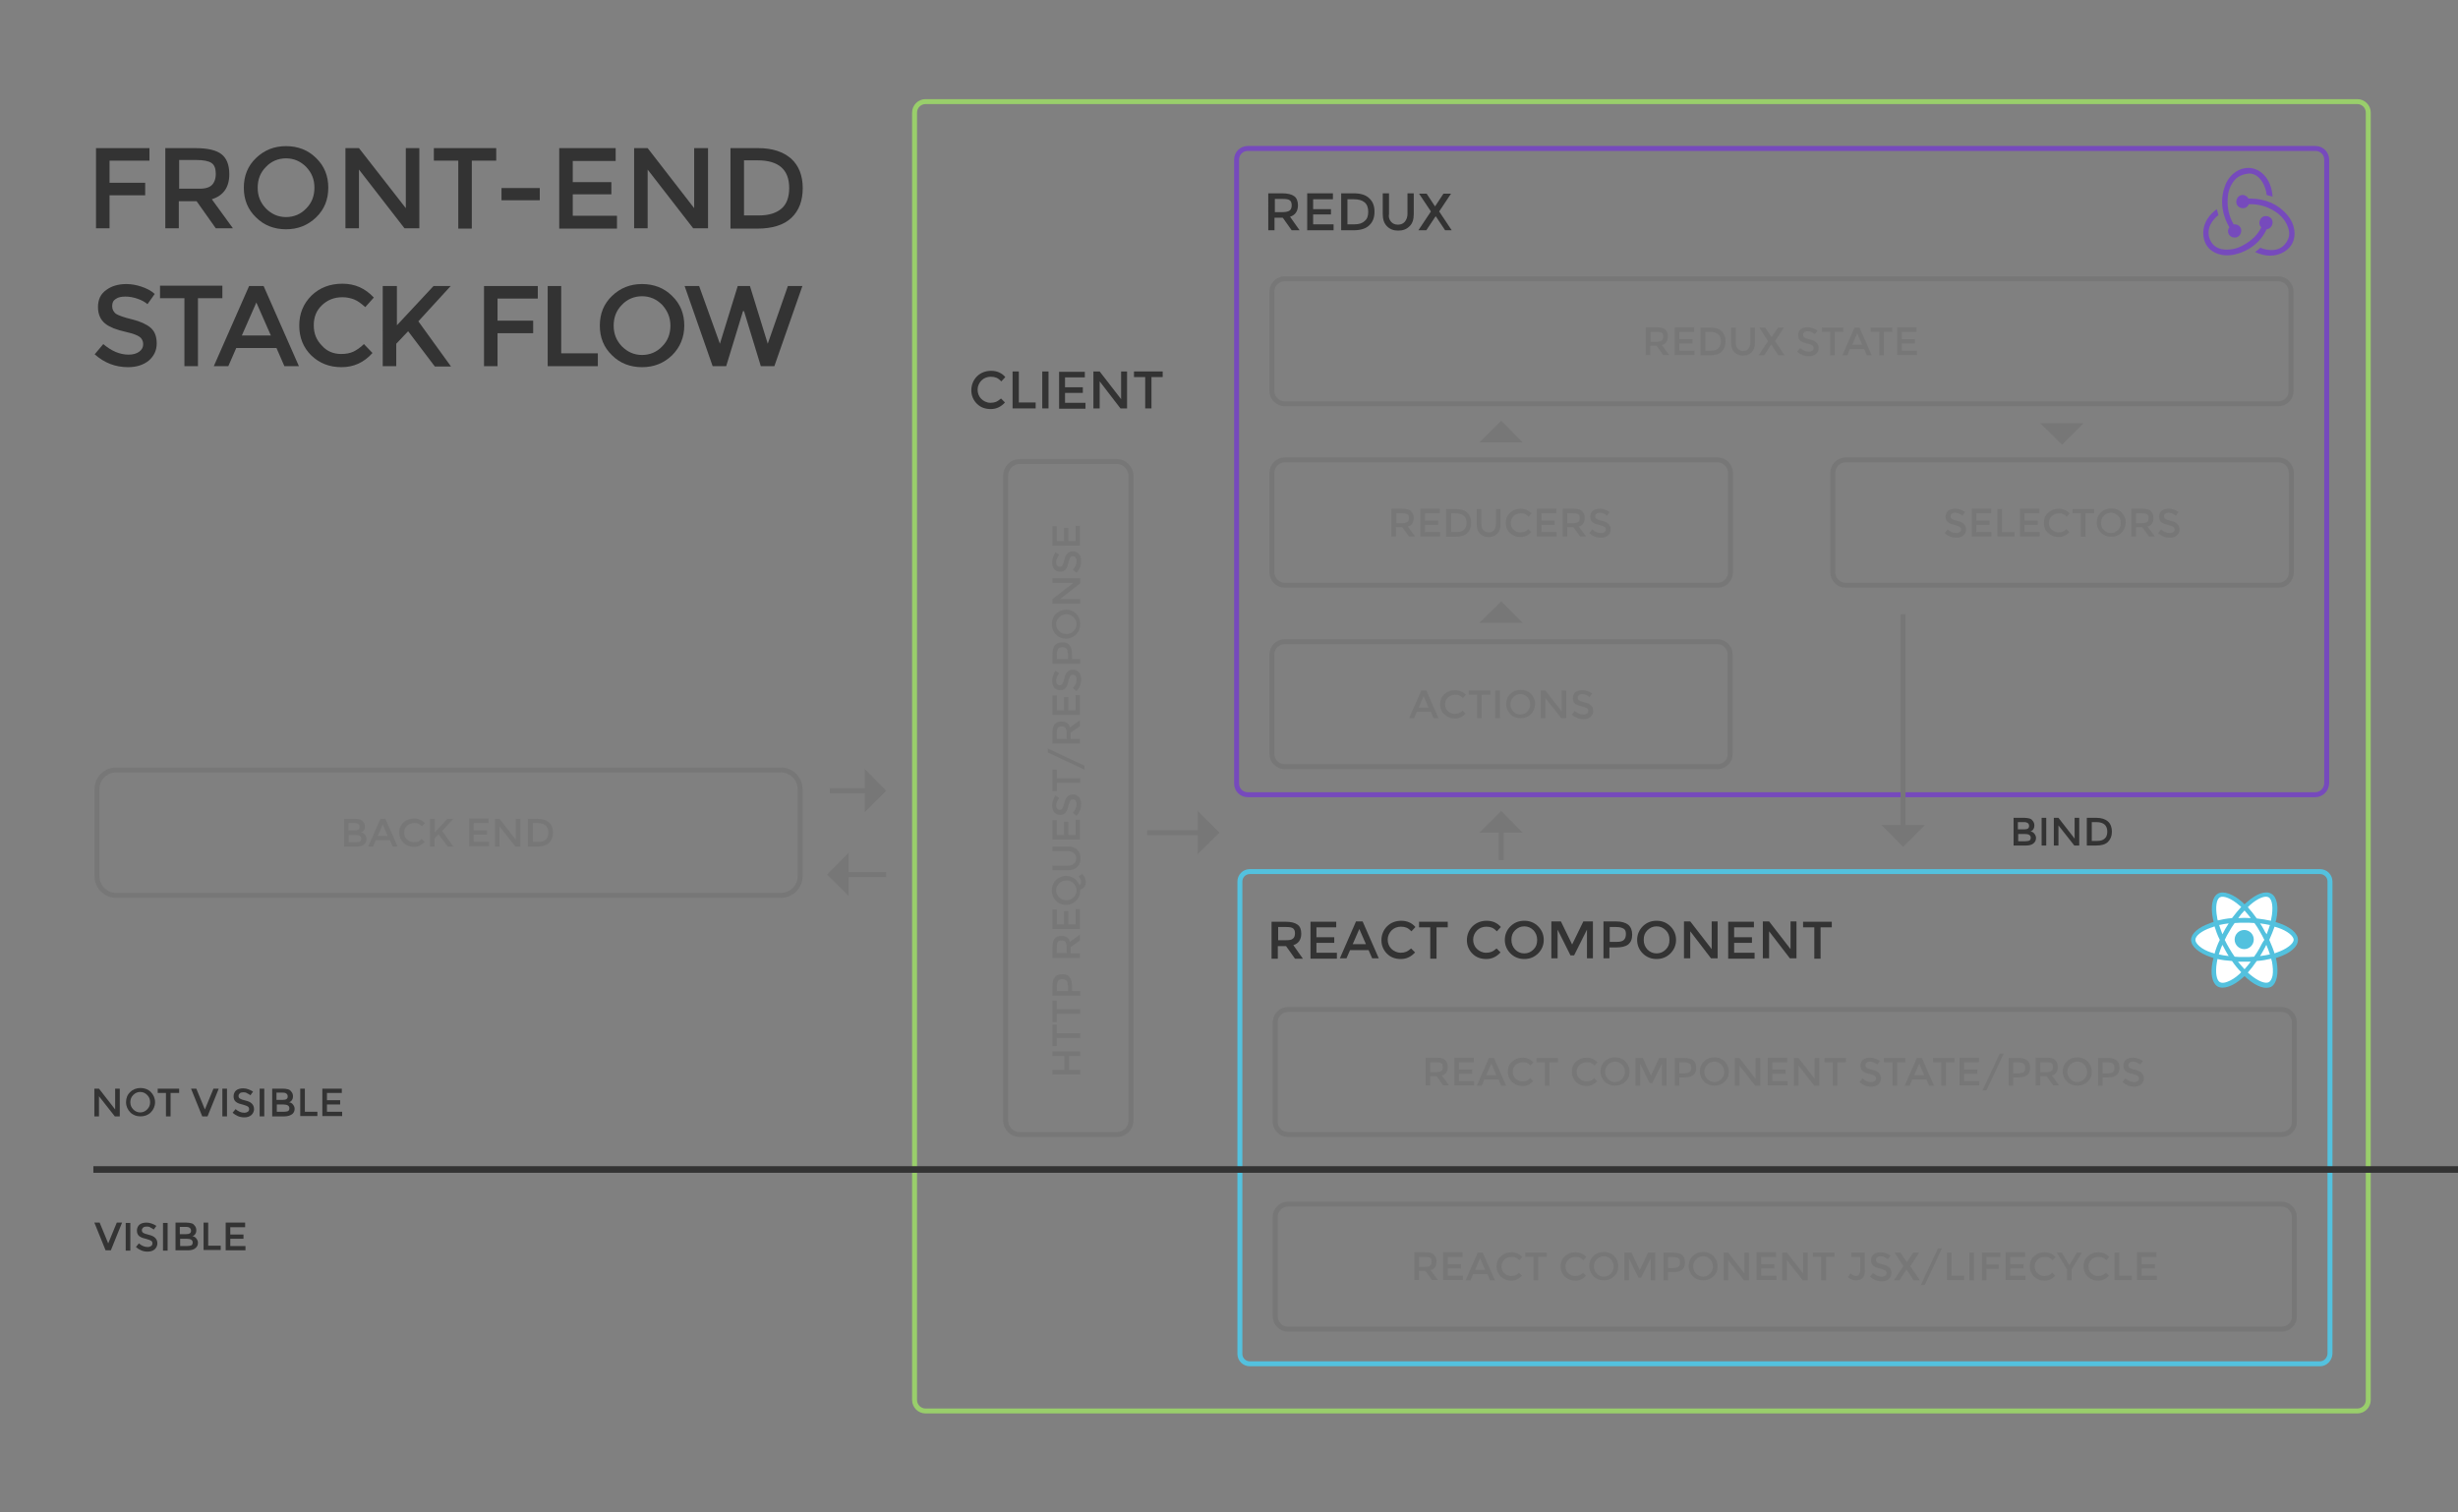 <?xml version="1.0" encoding="utf-8"?>
<!-- Generator: Adobe Illustrator 22.0.1, SVG Export Plug-In . SVG Version: 6.00 Build 0)  -->
<svg version="1.1" xmlns="http://www.w3.org/2000/svg" xmlns:xlink="http://www.w3.org/1999/xlink" x="0px" y="0px"
	 viewBox="0 0 745 458.4" style="enable-background:new 0 0 745 458.4;" xml:space="preserve">
<rect x="0" y="0" width="745" height="458.4" fill="#808080" stroke="none"/>
<style type="text/css">
	.st0{fill:#777777;}
	.st1{fill:none;stroke:#777777;stroke-width:1.5;stroke-miterlimit:10;}
	.st2{fill:#53C1DE;}
	.st3{fill:#FFFFFF;}
	.st4{fill:#333333;}
	.st5{fill:none;stroke:#99CE6B;stroke-width:1.5;stroke-miterlimit:10;}
	.st6{fill:none;stroke:#764ABC;stroke-width:1.5;stroke-miterlimit:10;}
	.st7{fill:none;stroke:#53C1DE;stroke-width:1.5;stroke-miterlimit:10;}
	.st8{fill:#764ABC;}
	.st9{fill:none;stroke:#333333;stroke-width:2;stroke-miterlimit:10;}
</style>
<g id="Original">
</g>
<g id="Layer_2">
	<g>
		<g>
			<polygon class="st0" points="631.5,128.3 618.4,128.3 625,134.8 			"/>
		</g>
	</g>
	<g>
		<g>
			<polygon class="st0" points="448.4,134.1 461.5,134.1 455,127.5 			"/>
		</g>
	</g>
	<g>
		<g>
			<polygon class="st0" points="448.4,188.8 461.5,188.8 455,182.3 			"/>
		</g>
	</g>
	<g>
		<g>
			<line class="st1" x1="455" y1="260.7" x2="455" y2="251.5"/>
			<g>
				<polygon class="st0" points="448.4,252.4 461.5,252.4 455,245.8 				"/>
			</g>
		</g>
	</g>
	<g>
		<g>
			<line class="st1" x1="347.7" y1="252.4" x2="363.9" y2="252.4"/>
			<g>
				<polygon class="st0" points="363,245.8 363,258.9 369.6,252.4 				"/>
			</g>
		</g>
	</g>
	<g>
		<g>
			<g>
				<line class="st1" x1="251.5" y1="239.7" x2="262.9" y2="239.7"/>
				<g>
					<polygon class="st0" points="262.1,233.1 262.1,246.2 268.6,239.7 					"/>
				</g>
			</g>
		</g>
		<g>
			<g>
				<line class="st1" x1="268.6" y1="265.1" x2="256.3" y2="265.1"/>
				<g>
					<polygon class="st0" points="257.2,271.6 257.2,258.5 250.7,265.1 					"/>
				</g>
			</g>
		</g>
	</g>
	<g>
		<path class="st2" d="M690.7,279.8c-0.3-0.1-0.7-0.2-1-0.3c0.1-0.2,0.1-0.5,0.2-0.7c0.8-3.8,0.3-6.9-1.5-7.9c-1.7-1-4.5,0-7.3,2.5
			c-0.3,0.2-0.5,0.5-0.8,0.7c-0.2-0.2-0.4-0.3-0.5-0.5c-2.9-2.6-5.9-3.7-7.6-2.7c-1.7,1-2.2,3.9-1.5,7.5c0.1,0.4,0.2,0.7,0.2,1.1
			c-0.4,0.1-0.8,0.2-1.2,0.4c-3.4,1.2-5.6,3.1-5.6,5c0,2,2.4,4,5.9,5.2c0.3,0.1,0.6,0.2,0.9,0.3c-0.1,0.4-0.2,0.8-0.3,1.2
			c-0.7,3.6-0.1,6.4,1.5,7.4c1.7,1,4.7,0,7.5-2.5c0.2-0.2,0.5-0.4,0.7-0.6c0.3,0.3,0.6,0.5,0.9,0.8c2.8,2.4,5.5,3.3,7.2,2.4
			c1.7-1,2.3-4.1,1.6-7.8c-0.1-0.3-0.1-0.6-0.2-0.9c0.2-0.1,0.4-0.1,0.6-0.2c3.7-1.2,6.1-3.2,6.1-5.3
			C696.5,282.9,694.2,281,690.7,279.8L690.7,279.8z"/>
		<path class="st3" d="M689.9,288.8c-0.2,0.1-0.4,0.1-0.5,0.2c-0.4-1.3-1-2.7-1.6-4.1c0.6-1.4,1.2-2.8,1.6-4c0.3,0.1,0.7,0.2,1,0.3
			c3,1,4.8,2.6,4.8,3.7C695.1,286.1,693.1,287.7,689.9,288.8L689.9,288.8z M688.6,291.4c0.3,1.6,0.4,3.1,0.2,4.3
			c-0.2,1-0.6,1.7-1.1,2c-1,0.6-3.2-0.2-5.6-2.2c-0.3-0.2-0.5-0.5-0.8-0.7c0.9-1,1.8-2.2,2.7-3.5c1.6-0.1,3.1-0.4,4.4-0.7
			C688.4,290.9,688.5,291.1,688.6,291.4L688.6,291.4z M675.1,297.6c-1,0.4-1.8,0.4-2.3,0.1c-1-0.6-1.4-2.9-0.9-5.9
			c0.1-0.4,0.1-0.7,0.2-1.1c1.3,0.3,2.8,0.5,4.4,0.6c0.9,1.3,1.8,2.4,2.8,3.4c-0.2,0.2-0.4,0.4-0.6,0.6
			C677.5,296.4,676.2,297.2,675.1,297.6L675.1,297.6z M670.4,288.8c-1.6-0.5-2.9-1.2-3.8-2c-0.8-0.7-1.2-1.4-1.2-1.9
			c0-1.2,1.8-2.7,4.7-3.7c0.4-0.1,0.7-0.2,1.1-0.4c0.4,1.3,0.9,2.7,1.6,4.1c-0.7,1.4-1.2,2.8-1.6,4.2
			C670.9,288.9,670.7,288.8,670.4,288.8z M672,278.1c-0.6-3.1-0.2-5.5,0.8-6.1c1.1-0.6,3.5,0.3,6,2.5c0.2,0.1,0.3,0.3,0.5,0.4
			c-0.9,1-1.9,2.2-2.8,3.4c-1.5,0.1-3,0.4-4.3,0.7C672.1,278.7,672,278.4,672,278.1L672,278.1z M686,281.5c-0.3-0.5-0.6-1.1-1-1.6
			c1,0.1,2,0.3,3,0.5c-0.3,0.9-0.6,1.8-1,2.8C686.6,282.7,686.3,282.1,686,281.5L686,281.5z M680.3,276c0.6,0.7,1.3,1.5,1.9,2.3
			c-1.3-0.1-2.6-0.1-3.8,0C679,277.4,679.6,276.7,680.3,276L680.3,276z M674.5,281.5c-0.3,0.6-0.6,1.1-0.9,1.7c-0.4-1-0.7-1.9-1-2.8
			c0.9-0.2,1.9-0.4,2.9-0.5C675.2,280.4,674.8,281,674.5,281.5z M675.5,289.8c-1.1-0.1-2.1-0.3-3-0.5c0.3-0.9,0.6-1.9,1.1-2.9
			c0.3,0.6,0.6,1.1,0.9,1.7C674.8,288.7,675.2,289.3,675.5,289.8z M680.3,293.8c-0.7-0.7-1.3-1.5-2-2.3c0.6,0,1.3,0,1.9,0
			c0.7,0,1.3,0,2,0C681.6,292.3,680.9,293.1,680.3,293.8z M686.9,286.4c0.4,1,0.8,1.9,1.1,2.9c-0.9,0.2-2,0.4-3,0.5
			c0.3-0.5,0.7-1.1,1-1.7C686.3,287.6,686.6,287,686.9,286.4L686.9,286.4z M684.8,287.5c-0.5,0.9-1,1.7-1.6,2.5c-1,0.1-2,0.1-3,0.1
			c-1,0-2,0-2.9-0.1c-0.6-0.8-1.1-1.7-1.6-2.5c-0.5-0.9-1-1.7-1.4-2.6c0.4-0.9,0.9-1.8,1.4-2.6v0c0.5-0.9,1-1.7,1.6-2.5
			c1-0.1,2-0.1,3-0.1c1,0,2,0,3,0.1c0.6,0.8,1.1,1.6,1.6,2.5c0.5,0.9,1,1.7,1.4,2.6C685.7,285.7,685.3,286.6,684.8,287.5
			L684.8,287.5z M687.6,272c1.1,0.6,1.5,3.2,0.8,6.5c0,0.2-0.1,0.4-0.1,0.6c-1.3-0.3-2.8-0.5-4.3-0.7c-0.9-1.3-1.8-2.4-2.7-3.4
			c0.2-0.2,0.5-0.5,0.7-0.7C684.4,272.2,686.6,271.4,687.6,272L687.6,272z"/>
		<path class="st2" d="M680.2,281.9c1.6,0,2.9,1.3,2.9,2.9c0,1.6-1.3,2.9-2.9,2.9c-1.6,0-2.9-1.3-2.9-2.9
			C677.3,283.2,678.6,281.9,680.2,281.9"/>
	</g>
	<g>
		<path class="st4" d="M394.4,283c0,1.8-0.8,3-2.4,3.5l2.9,4.1h-2.4l-2.7-3.8h-2.5v3.8h-1.9v-11.2h4.2c1.7,0,2.9,0.3,3.7,0.9
			C394,280.8,394.4,281.7,394.4,283z M391.9,284.5c0.4-0.3,0.6-0.9,0.6-1.6c0-0.7-0.2-1.2-0.6-1.5c-0.4-0.3-1.1-0.4-2.1-0.4h-2.4v4
			h2.4C390.8,285,391.5,284.9,391.9,284.5z"/>
		<path class="st4" d="M405,279.3v1.8h-6v3h5.4v1.7H399v3h6.2v1.8h-8v-11.2H405z"/>
		<path class="st4" d="M409.2,288l-1.1,2.5h-2l4.9-11.2h2l4.9,11.2h-2l-1.1-2.5H409.2z M414,286.2l-2-4.6l-2,4.6H414z"/>
		<path class="st4" d="M424.5,288.8c0.7,0,1.2-0.1,1.7-0.3c0.5-0.2,1-0.6,1.5-1l1.2,1.2c-1.2,1.3-2.6,2-4.3,2s-3.1-0.5-4.2-1.6
			s-1.7-2.5-1.7-4.1s0.6-3.1,1.7-4.2c1.1-1.1,2.6-1.7,4.3-1.7s3.2,0.6,4.3,1.9l-1.2,1.3c-0.5-0.5-1-0.9-1.5-1.1
			c-0.5-0.2-1-0.3-1.7-0.3c-1.1,0-2.1,0.4-2.8,1.1s-1.2,1.7-1.2,2.8c0,1.1,0.4,2.1,1.1,2.8S423.5,288.8,424.5,288.8z"/>
		<path class="st4" d="M435.4,281.1v9.5h-1.9v-9.5h-3.4v-1.7h8.7v1.7H435.4z"/>
		<path class="st4" d="M450.4,288.8c0.7,0,1.2-0.1,1.7-0.3c0.5-0.2,1-0.6,1.5-1l1.2,1.2c-1.2,1.3-2.6,2-4.3,2s-3.1-0.5-4.2-1.6
			s-1.7-2.5-1.7-4.1s0.6-3.1,1.7-4.2c1.1-1.1,2.6-1.7,4.3-1.7s3.2,0.6,4.3,1.9l-1.2,1.3c-0.5-0.5-1-0.9-1.5-1.1
			c-0.5-0.2-1-0.3-1.7-0.3c-1.1,0-2.1,0.4-2.8,1.1s-1.2,1.7-1.2,2.8c0,1.1,0.4,2.1,1.1,2.8S449.3,288.8,450.4,288.8z"/>
		<path class="st4" d="M466.2,289c-1.1,1.1-2.5,1.7-4.2,1.7c-1.7,0-3.1-0.6-4.2-1.7c-1.1-1.1-1.7-2.5-1.7-4.1s0.6-3,1.7-4.1
			c1.1-1.1,2.5-1.7,4.2-1.7c1.7,0,3.1,0.6,4.2,1.7c1.1,1.1,1.7,2.5,1.7,4.1S467.3,287.9,466.2,289z M464.8,282
			c-0.8-0.8-1.7-1.2-2.8-1.2c-1.1,0-2,0.4-2.8,1.2c-0.8,0.8-1.1,1.7-1.1,2.9s0.4,2.1,1.1,2.9c0.8,0.8,1.7,1.2,2.8,1.2
			c1.1,0,2-0.4,2.8-1.2c0.8-0.8,1.1-1.7,1.1-2.9S465.5,282.8,464.8,282z"/>
		<path class="st4" d="M472.1,290.5h-1.9v-11.2h2.9l3.4,7l3.4-7h2.9v11.2H481v-8.7l-3.9,7.8H476l-3.9-7.8V290.5z"/>
		<path class="st4" d="M493.5,280.3c0.8,0.7,1.2,1.7,1.2,3c0,1.4-0.4,2.3-1.2,3c-0.8,0.6-2,0.9-3.7,0.9h-2v3.3H486v-11.2h3.8
			C491.5,279.3,492.7,279.7,493.5,280.3z M492.2,284.9c0.4-0.4,0.6-1,0.6-1.8s-0.2-1.3-0.7-1.6c-0.5-0.3-1.2-0.5-2.3-0.5h-1.9v4.5
			h2.2C491.1,285.5,491.8,285.3,492.2,284.9z"/>
		<path class="st4" d="M506.3,289c-1.1,1.1-2.5,1.7-4.2,1.7c-1.7,0-3.1-0.6-4.2-1.7c-1.1-1.1-1.7-2.5-1.7-4.1s0.6-3,1.7-4.1
			c1.1-1.1,2.5-1.7,4.2-1.7c1.7,0,3.1,0.6,4.2,1.7c1.1,1.1,1.7,2.5,1.7,4.1S507.4,287.9,506.3,289z M504.9,282
			c-0.8-0.8-1.7-1.2-2.8-1.2c-1.1,0-2,0.4-2.8,1.2c-0.8,0.8-1.1,1.7-1.1,2.9s0.4,2.1,1.1,2.9c0.8,0.8,1.7,1.2,2.8,1.2
			c1.1,0,2-0.4,2.8-1.2c0.8-0.8,1.1-1.7,1.1-2.9S505.7,282.8,504.9,282z"/>
		<path class="st4" d="M518.7,279.3h1.9v11.2h-2l-6.3-8.2v8.2h-1.9v-11.2h1.9l6.5,8.4V279.3z"/>
		<path class="st4" d="M531.6,279.3v1.8h-6v3h5.4v1.7h-5.4v3h6.2v1.8h-8v-11.2H531.6z"/>
		<path class="st4" d="M542.6,279.3h1.9v11.2h-2l-6.3-8.2v8.2h-1.9v-11.2h1.9l6.5,8.4V279.3z"/>
		<path class="st4" d="M551.8,281.1v9.5h-1.9v-9.5h-3.4v-1.7h8.7v1.7H551.8z"/>
	</g>
	<path class="st5" d="M714.5,427.7h-434c-1.8,0-3.3-1.5-3.3-3.3V34.1c0-1.8,1.5-3.3,3.3-3.3h434c1.8,0,3.3,1.5,3.3,3.3v390.3
		C717.8,426.2,716.3,427.7,714.5,427.7z"/>
	<path class="st6" d="M701.7,240.9H378.2c-1.9,0-3.4-1.5-3.4-3.4V48.4c0-1.9,1.5-3.4,3.4-3.4h323.6c1.9,0,3.4,1.5,3.4,3.4v189.1
		C705.1,239.4,703.6,240.9,701.7,240.9z"/>
	<path class="st7" d="M703.2,413.4H378.8c-1.6,0-3-1.3-3-3V267.2c0-1.6,1.3-3,3-3h324.4c1.6,0,3,1.3,3,3v143.2
		C706.1,412,704.8,413.4,703.2,413.4z"/>
	<path class="st1" d="M691.5,402.9H390.4c-2.2,0-3.9-1.8-3.9-3.9v-30.1c0-2.2,1.8-3.9,3.9-3.9h301.1c2.2,0,3.9,1.8,3.9,3.9V399
		C695.5,401.1,693.7,402.9,691.5,402.9z"/>
	<g>
		<path class="st0" d="M435.4,382.4c0,1.4-0.6,2.3-1.8,2.6l2.2,3H434l-2-2.8h-1.9v2.8h-1.4v-8.4h3.1c1.3,0,2.2,0.2,2.7,0.6
			C435.1,380.8,435.4,381.5,435.4,382.4z M433.5,383.6c0.3-0.2,0.4-0.6,0.4-1.2s-0.1-0.9-0.4-1.1c-0.3-0.2-0.8-0.3-1.6-0.3h-1.8v3
			h1.8C432.7,384,433.2,383.9,433.5,383.6z"/>
		<path class="st0" d="M443.3,379.7v1.3h-4.5v2.2h4v1.3h-4v2.2h4.6v1.3h-6v-8.4H443.3z"/>
		<path class="st0" d="M446.5,386.2l-0.8,1.9h-1.5l3.7-8.4h1.5l3.7,8.4h-1.5l-0.8-1.9H446.5z M450.1,384.9l-1.5-3.5l-1.5,3.5H450.1z
			"/>
		<path class="st0" d="M458,386.8c0.5,0,0.9-0.1,1.3-0.2c0.4-0.2,0.7-0.4,1.1-0.8l0.9,0.9c-0.9,1-2,1.5-3.2,1.5s-2.3-0.4-3.2-1.2
			c-0.8-0.8-1.3-1.8-1.3-3.1s0.4-2.3,1.3-3.1c0.9-0.8,1.9-1.2,3.2-1.2c1.3,0,2.4,0.5,3.3,1.4l-0.9,1c-0.4-0.4-0.8-0.7-1.1-0.8
			c-0.4-0.2-0.8-0.2-1.3-0.2c-0.8,0-1.6,0.3-2.1,0.8c-0.6,0.5-0.9,1.2-0.9,2.1c0,0.9,0.3,1.6,0.9,2.1
			C456.6,386.5,457.2,386.8,458,386.8z"/>
		<path class="st0" d="M466.2,381v7.1h-1.4V381h-2.5v-1.3h6.5v1.3H466.2z"/>
		<path class="st0" d="M477.4,386.8c0.5,0,0.9-0.1,1.3-0.2c0.4-0.2,0.7-0.4,1.1-0.8l0.9,0.9c-0.9,1-2,1.5-3.2,1.5
			c-1.3,0-2.3-0.4-3.2-1.2c-0.8-0.8-1.3-1.8-1.3-3.1s0.4-2.3,1.3-3.1c0.9-0.8,1.9-1.2,3.2-1.2s2.4,0.5,3.3,1.4l-0.9,1
			c-0.4-0.4-0.8-0.7-1.1-0.8c-0.4-0.2-0.8-0.2-1.3-0.2c-0.8,0-1.6,0.3-2.1,0.8s-0.9,1.2-0.9,2.1c0,0.9,0.3,1.6,0.9,2.1
			C475.9,386.5,476.6,386.8,477.4,386.8z"/>
		<path class="st0" d="M489.2,386.9c-0.8,0.8-1.9,1.2-3.1,1.2s-2.3-0.4-3.1-1.2c-0.8-0.8-1.3-1.9-1.3-3.1c0-1.2,0.4-2.3,1.3-3.1
			c0.8-0.8,1.9-1.2,3.1-1.2s2.3,0.4,3.1,1.2c0.8,0.8,1.3,1.9,1.3,3.1C490.5,385.1,490.1,386.1,489.2,386.9z M488.2,381.7
			c-0.6-0.6-1.3-0.9-2.1-0.9s-1.5,0.3-2.1,0.9c-0.6,0.6-0.9,1.3-0.9,2.2c0,0.8,0.3,1.6,0.9,2.2c0.6,0.6,1.3,0.9,2.1,0.9
			s1.5-0.3,2.1-0.9c0.6-0.6,0.9-1.3,0.9-2.2C489.1,383,488.8,382.3,488.2,381.7z"/>
		<path class="st0" d="M493.7,388.1h-1.4v-8.4h2.2l2.5,5.3l2.5-5.3h2.2v8.4h-1.4v-6.6l-2.9,5.8h-0.8l-2.9-5.8V388.1z"/>
		<path class="st0" d="M509.8,380.4c0.6,0.5,0.9,1.2,0.9,2.3c0,1-0.3,1.8-0.9,2.2c-0.6,0.5-1.5,0.7-2.7,0.7h-1.5v2.5h-1.4v-8.4h2.9
			C508.2,379.7,509.2,379.9,509.8,380.4z M508.8,383.9c0.3-0.3,0.4-0.7,0.4-1.3c0-0.6-0.2-1-0.5-1.2c-0.4-0.2-0.9-0.4-1.7-0.4h-1.4
			v3.4h1.6C507.9,384.3,508.5,384.2,508.8,383.9z"/>
		<path class="st0" d="M519.3,386.9c-0.8,0.8-1.9,1.2-3.1,1.2s-2.3-0.4-3.1-1.2c-0.8-0.8-1.3-1.9-1.3-3.1c0-1.2,0.4-2.3,1.3-3.1
			c0.8-0.8,1.9-1.2,3.1-1.2s2.3,0.4,3.1,1.2c0.8,0.8,1.3,1.9,1.3,3.1C520.6,385.1,520.2,386.1,519.3,386.9z M518.3,381.7
			c-0.6-0.6-1.3-0.9-2.1-0.9s-1.5,0.3-2.1,0.9c-0.6,0.6-0.9,1.3-0.9,2.2c0,0.8,0.3,1.6,0.9,2.2c0.6,0.6,1.3,0.9,2.1,0.9
			s1.5-0.3,2.1-0.9c0.6-0.6,0.9-1.3,0.9-2.2C519.1,383,518.9,382.3,518.3,381.7z"/>
		<path class="st0" d="M528.7,379.7h1.4v8.4h-1.5l-4.8-6.1v6.1h-1.4v-8.4h1.4l4.9,6.3V379.7z"/>
		<path class="st0" d="M538.3,379.7v1.3h-4.5v2.2h4v1.3h-4v2.2h4.6v1.3h-6v-8.4H538.3z"/>
		<path class="st0" d="M546.5,379.7h1.4v8.4h-1.5l-4.8-6.1v6.1h-1.4v-8.4h1.4l4.9,6.3V379.7z"/>
		<path class="st0" d="M553.5,381v7.1H552V381h-2.5v-1.3h6.5v1.3H553.5z"/>
		<path class="st0" d="M561.1,381v-1.3h4.1v5.5c0,1-0.2,1.7-0.7,2.2s-1.1,0.7-1.9,0.7c-1,0-1.8-0.3-2.5-1l0.8-1.1
			c0.5,0.5,1.1,0.8,1.6,0.8c0.4,0,0.7-0.1,0.9-0.4s0.4-0.6,0.4-1.1V381H561.1z"/>
		<path class="st0" d="M570,380.8c-0.4,0-0.8,0.1-1,0.3c-0.3,0.2-0.4,0.4-0.4,0.8c0,0.3,0.1,0.6,0.4,0.8c0.3,0.2,0.8,0.4,1.7,0.6
			c0.9,0.2,1.5,0.5,1.9,0.9c0.4,0.4,0.7,0.9,0.7,1.7c0,0.7-0.3,1.3-0.8,1.8s-1.3,0.7-2.2,0.7c-1.3,0-2.5-0.5-3.5-1.4l0.9-1.1
			c0.8,0.7,1.7,1.1,2.6,1.1c0.5,0,0.8-0.1,1.1-0.3c0.3-0.2,0.4-0.5,0.4-0.8c0-0.3-0.1-0.6-0.4-0.8c-0.3-0.2-0.7-0.3-1.3-0.5
			c-0.6-0.1-1.1-0.3-1.4-0.4c-0.3-0.1-0.6-0.3-0.9-0.5c-0.5-0.4-0.7-1-0.7-1.7c0-0.8,0.3-1.4,0.8-1.8c0.6-0.4,1.3-0.6,2.1-0.6
			c0.5,0,1.1,0.1,1.6,0.3c0.5,0.2,1,0.4,1.4,0.7l-0.8,1.1c-0.2-0.2-0.6-0.4-1-0.6C570.8,380.9,570.4,380.8,570,380.8z"/>
		<path class="st0" d="M580,388.1l-2.1-3.2h-0.1l-2.1,3.2H574l2.9-4.3l-2.7-4.1h1.8l1.9,2.8h0.1l1.9-2.8h1.8l-2.7,4.1l2.9,4.3H580z"
			/>
		<path class="st0" d="M587.4,378.4h1.2l-5.2,11.1h-1.2L587.4,378.4z"/>
		<path class="st0" d="M590.1,388.1v-8.4h1.4v7h3.8v1.3H590.1z"/>
		<path class="st0" d="M596.9,379.7h1.4v8.4h-1.4V379.7z"/>
		<path class="st0" d="M602.1,381v2.3h3.7v1.3h-3.7v3.5h-1.4v-8.4h5.6l0,1.3H602.1z"/>
		<path class="st0" d="M613.8,379.7v1.3h-4.5v2.2h4v1.3h-4v2.2h4.6v1.3h-6v-8.4H613.8z"/>
		<path class="st0" d="M619.6,386.8c0.5,0,0.9-0.1,1.3-0.2c0.4-0.2,0.7-0.4,1.1-0.8l0.9,0.9c-0.9,1-2,1.5-3.2,1.5
			c-1.3,0-2.3-0.4-3.2-1.2c-0.8-0.8-1.3-1.8-1.3-3.1s0.4-2.3,1.3-3.1c0.9-0.8,1.9-1.2,3.2-1.2s2.4,0.5,3.3,1.4l-0.9,1
			c-0.4-0.4-0.8-0.7-1.1-0.8c-0.4-0.2-0.8-0.2-1.3-0.2c-0.8,0-1.6,0.3-2.1,0.8s-0.9,1.2-0.9,2.1c0,0.9,0.3,1.6,0.9,2.1
			C618.1,386.5,618.8,386.8,619.6,386.8z"/>
		<path class="st0" d="M627.9,388.1h-1.4v-3.3l-3.1-5.1h1.5l2.3,3.8l2.3-3.8h1.5l-3.1,5.1V388.1z"/>
		<path class="st0" d="M635.9,386.8c0.5,0,0.9-0.1,1.3-0.2c0.4-0.2,0.7-0.4,1.1-0.8l0.9,0.9c-0.9,1-2,1.5-3.2,1.5
			c-1.3,0-2.3-0.4-3.2-1.2c-0.8-0.8-1.3-1.8-1.3-3.1s0.4-2.3,1.3-3.1c0.9-0.8,1.9-1.2,3.2-1.2s2.4,0.5,3.3,1.4l-0.9,1
			c-0.4-0.4-0.8-0.7-1.1-0.8c-0.4-0.2-0.8-0.2-1.3-0.2c-0.8,0-1.6,0.3-2.1,0.8s-0.9,1.2-0.9,2.1c0,0.9,0.3,1.6,0.9,2.1
			C634.4,386.5,635.1,386.8,635.9,386.8z"/>
		<path class="st0" d="M640.9,388.1v-8.4h1.4v7h3.8v1.3H640.9z"/>
		<path class="st0" d="M653.6,379.7v1.3h-4.5v2.2h4v1.3h-4v2.2h4.6v1.3h-6v-8.4H653.6z"/>
	</g>
	<path class="st1" d="M691.5,343.9H390.4c-2.2,0-3.9-1.8-3.9-3.9v-30.1c0-2.2,1.8-3.9,3.9-3.9h301.1c2.2,0,3.9,1.8,3.9,3.9V340
		C695.5,342.1,693.7,343.9,691.5,343.9z"/>
	<g>
		<path class="st0" d="M438.8,323.4c0,1.4-0.6,2.3-1.8,2.6l2.2,3h-1.8l-2-2.8h-1.9v2.8h-1.4v-8.4h3.1c1.3,0,2.2,0.2,2.7,0.6
			C438.5,321.8,438.8,322.5,438.8,323.4z M436.9,324.6c0.3-0.2,0.4-0.6,0.4-1.2s-0.1-0.9-0.4-1.1c-0.3-0.2-0.8-0.3-1.6-0.3h-1.8v3
			h1.8C436.1,325,436.6,324.9,436.9,324.6z"/>
		<path class="st0" d="M446.7,320.7v1.3h-4.5v2.2h4v1.3h-4v2.2h4.6v1.3h-6v-8.4H446.7z"/>
		<path class="st0" d="M449.9,327.2l-0.8,1.9h-1.5l3.7-8.4h1.5l3.7,8.4h-1.5l-0.8-1.9H449.9z M453.5,325.9l-1.5-3.5l-1.5,3.5H453.5z
			"/>
		<path class="st0" d="M461.4,327.8c0.5,0,0.9-0.1,1.3-0.2c0.4-0.2,0.7-0.4,1.1-0.8l0.9,0.9c-0.9,1-2,1.5-3.2,1.5s-2.3-0.4-3.2-1.2
			c-0.8-0.8-1.3-1.8-1.3-3.1s0.4-2.3,1.3-3.1c0.9-0.8,1.9-1.2,3.2-1.2c1.3,0,2.4,0.5,3.3,1.4l-0.9,1c-0.4-0.4-0.8-0.7-1.1-0.8
			c-0.4-0.2-0.8-0.2-1.3-0.2c-0.8,0-1.6,0.3-2.1,0.8c-0.6,0.5-0.9,1.2-0.9,2.1c0,0.9,0.3,1.6,0.9,2.1
			C460,327.5,460.6,327.8,461.4,327.8z"/>
		<path class="st0" d="M469.6,322v7.1h-1.4V322h-2.5v-1.3h6.5v1.3H469.6z"/>
		<path class="st0" d="M480.8,327.8c0.5,0,0.9-0.1,1.3-0.2s0.7-0.4,1.1-0.8l0.9,0.9c-0.9,1-2,1.5-3.2,1.5c-1.3,0-2.3-0.4-3.2-1.2
			c-0.8-0.8-1.3-1.8-1.3-3.1s0.4-2.3,1.3-3.1c0.9-0.8,1.9-1.2,3.2-1.2s2.4,0.5,3.3,1.4l-0.9,1c-0.4-0.4-0.8-0.7-1.1-0.8
			c-0.4-0.2-0.8-0.2-1.3-0.2c-0.8,0-1.6,0.3-2.1,0.8c-0.6,0.5-0.9,1.2-0.9,2.1c0,0.9,0.3,1.6,0.9,2.1
			C479.3,327.5,480,327.8,480.8,327.8z"/>
		<path class="st0" d="M492.6,327.9c-0.8,0.8-1.9,1.2-3.1,1.2s-2.3-0.4-3.1-1.2c-0.8-0.8-1.3-1.9-1.3-3.1c0-1.2,0.4-2.3,1.3-3.1
			c0.8-0.8,1.9-1.2,3.1-1.2s2.3,0.4,3.1,1.2s1.3,1.9,1.3,3.1C493.9,326.1,493.5,327.1,492.6,327.9z M491.6,322.7
			c-0.6-0.6-1.3-0.9-2.1-0.9s-1.5,0.3-2.1,0.9s-0.9,1.3-0.9,2.2c0,0.8,0.3,1.6,0.9,2.2c0.6,0.6,1.3,0.9,2.1,0.9s1.5-0.3,2.1-0.9
			c0.6-0.6,0.9-1.3,0.9-2.2C492.5,324,492.2,323.3,491.6,322.7z"/>
		<path class="st0" d="M497.1,329.1h-1.4v-8.4h2.2l2.5,5.3l2.5-5.3h2.2v8.4h-1.4v-6.6l-2.9,5.8H500l-2.9-5.8V329.1z"/>
		<path class="st0" d="M513.2,321.4c0.6,0.5,0.9,1.2,0.9,2.3c0,1-0.3,1.8-0.9,2.2c-0.6,0.5-1.5,0.7-2.7,0.7h-1.5v2.5h-1.4v-8.4h2.9
			C511.6,320.7,512.6,320.9,513.2,321.4z M512.2,324.9c0.3-0.3,0.4-0.7,0.4-1.3c0-0.6-0.2-1-0.5-1.2c-0.4-0.2-0.9-0.4-1.7-0.4h-1.4
			v3.4h1.6C511.3,325.3,511.9,325.2,512.2,324.9z"/>
		<path class="st0" d="M522.7,327.9c-0.8,0.8-1.9,1.2-3.1,1.2s-2.3-0.4-3.1-1.2c-0.8-0.8-1.3-1.9-1.3-3.1c0-1.2,0.4-2.3,1.3-3.1
			c0.8-0.8,1.9-1.2,3.1-1.2s2.3,0.4,3.1,1.2s1.3,1.9,1.3,3.1C524,326.1,523.6,327.1,522.7,327.9z M521.7,322.7
			c-0.6-0.6-1.3-0.9-2.1-0.9s-1.5,0.3-2.1,0.9s-0.9,1.3-0.9,2.2c0,0.8,0.3,1.6,0.9,2.2c0.6,0.6,1.3,0.9,2.1,0.9s1.5-0.3,2.1-0.9
			c0.6-0.6,0.9-1.3,0.9-2.2C522.5,324,522.3,323.3,521.7,322.7z"/>
		<path class="st0" d="M532.1,320.7h1.4v8.4H532l-4.8-6.1v6.1h-1.4v-8.4h1.4l4.9,6.3V320.7z"/>
		<path class="st0" d="M541.7,320.7v1.3h-4.5v2.2h4v1.3h-4v2.2h4.6v1.3h-6v-8.4H541.7z"/>
		<path class="st0" d="M550,320.7h1.4v8.4h-1.5l-4.8-6.1v6.1h-1.4v-8.4h1.4l4.9,6.3V320.7z"/>
		<path class="st0" d="M556.9,322v7.1h-1.4V322h-2.5v-1.3h6.5v1.3H556.9z"/>
		<path class="st0" d="M566.8,321.8c-0.4,0-0.8,0.1-1,0.3s-0.4,0.4-0.4,0.8c0,0.3,0.1,0.6,0.4,0.8s0.8,0.4,1.7,0.6
			c0.9,0.2,1.5,0.5,1.9,0.9s0.7,0.9,0.7,1.7c0,0.7-0.3,1.3-0.8,1.8c-0.6,0.5-1.3,0.7-2.2,0.7c-1.3,0-2.5-0.5-3.5-1.4l0.9-1.1
			c0.8,0.7,1.7,1.1,2.6,1.1c0.5,0,0.8-0.1,1.1-0.3c0.3-0.2,0.4-0.5,0.4-0.8c0-0.3-0.1-0.6-0.4-0.8c-0.3-0.2-0.7-0.3-1.3-0.5
			c-0.6-0.1-1.1-0.3-1.4-0.4s-0.6-0.3-0.9-0.5c-0.5-0.4-0.7-1-0.7-1.7c0-0.8,0.3-1.4,0.8-1.8c0.6-0.4,1.3-0.6,2.1-0.6
			c0.5,0,1.1,0.1,1.6,0.3s1,0.4,1.4,0.7l-0.8,1.1c-0.2-0.2-0.6-0.4-1-0.6C567.6,321.9,567.2,321.8,566.8,321.8z"/>
		<path class="st0" d="M575,322v7.1h-1.4V322H571v-1.3h6.5v1.3H575z"/>
		<path class="st0" d="M579.6,327.2l-0.8,1.9h-1.5l3.7-8.4h1.5l3.7,8.4h-1.5l-0.8-1.9H579.6z M583.2,325.9l-1.5-3.5l-1.5,3.5H583.2z
			"/>
		<path class="st0" d="M589.8,322v7.1h-1.4V322h-2.5v-1.3h6.5v1.3H589.8z"/>
		<path class="st0" d="M599.8,320.7v1.3h-4.5v2.2h4v1.3h-4v2.2h4.6v1.3h-6v-8.4H599.8z"/>
		<path class="st0" d="M606.1,319.4h1.2l-5.2,11.1h-1.2L606.1,319.4z"/>
		<path class="st0" d="M614.4,321.4c0.6,0.5,0.9,1.2,0.9,2.3c0,1-0.3,1.8-0.9,2.2c-0.6,0.5-1.5,0.7-2.7,0.7h-1.5v2.5h-1.4v-8.4h2.9
			C612.9,320.7,613.8,320.9,614.4,321.4z M613.4,324.9c0.3-0.3,0.4-0.7,0.4-1.3c0-0.6-0.2-1-0.5-1.2s-0.9-0.4-1.7-0.4h-1.4v3.4h1.6
			C612.6,325.3,613.1,325.2,613.4,324.9z"/>
		<path class="st0" d="M623.7,323.4c0,1.4-0.6,2.3-1.8,2.6l2.2,3h-1.8l-2-2.8h-1.9v2.8H617v-8.4h3.1c1.3,0,2.2,0.2,2.7,0.6
			S623.7,322.5,623.7,323.4z M621.8,324.6c0.3-0.2,0.4-0.6,0.4-1.2s-0.1-0.9-0.4-1.1c-0.3-0.2-0.8-0.3-1.6-0.3h-1.8v3h1.8
			C621,325,621.5,324.9,621.8,324.6z"/>
		<path class="st0" d="M632.7,327.9c-0.8,0.8-1.9,1.2-3.1,1.2s-2.3-0.4-3.1-1.2c-0.8-0.8-1.3-1.9-1.3-3.1c0-1.2,0.4-2.3,1.3-3.1
			c0.8-0.8,1.9-1.2,3.1-1.2s2.3,0.4,3.1,1.2c0.8,0.8,1.3,1.9,1.3,3.1C634,326.1,633.6,327.1,632.7,327.9z M631.7,322.7
			c-0.6-0.6-1.3-0.9-2.1-0.9s-1.5,0.3-2.1,0.9c-0.6,0.6-0.9,1.3-0.9,2.2c0,0.8,0.3,1.6,0.9,2.2c0.6,0.6,1.3,0.9,2.1,0.9
			s1.5-0.3,2.1-0.9c0.6-0.6,0.9-1.3,0.9-2.2C632.5,324,632.3,323.3,631.7,322.7z"/>
		<path class="st0" d="M641.5,321.4c0.6,0.5,0.9,1.2,0.9,2.3c0,1-0.3,1.8-0.9,2.2c-0.6,0.5-1.5,0.7-2.7,0.7h-1.5v2.5h-1.4v-8.4h2.9
			C639.9,320.7,640.9,320.9,641.5,321.4z M640.5,324.9c0.3-0.3,0.4-0.7,0.4-1.3c0-0.6-0.2-1-0.5-1.2s-0.9-0.4-1.7-0.4h-1.4v3.4h1.6
			C639.6,325.3,640.2,325.2,640.5,324.9z"/>
		<path class="st0" d="M646.5,321.8c-0.4,0-0.8,0.1-1,0.3c-0.3,0.2-0.4,0.4-0.4,0.8c0,0.3,0.1,0.6,0.4,0.8c0.3,0.2,0.8,0.4,1.7,0.6
			c0.9,0.2,1.5,0.5,1.9,0.9c0.4,0.4,0.7,0.9,0.7,1.7c0,0.7-0.3,1.3-0.8,1.8c-0.6,0.5-1.3,0.7-2.2,0.7c-1.3,0-2.5-0.5-3.5-1.4
			l0.9-1.1c0.8,0.7,1.7,1.1,2.6,1.1c0.5,0,0.8-0.1,1.1-0.3c0.3-0.2,0.4-0.5,0.4-0.8c0-0.3-0.1-0.6-0.4-0.8c-0.3-0.2-0.7-0.3-1.3-0.5
			c-0.6-0.1-1.1-0.3-1.4-0.4c-0.3-0.1-0.6-0.3-0.9-0.5c-0.5-0.4-0.7-1-0.7-1.7c0-0.8,0.3-1.4,0.8-1.8c0.6-0.4,1.3-0.6,2.1-0.6
			c0.5,0,1.1,0.1,1.6,0.3c0.5,0.2,1,0.4,1.4,0.7l-0.8,1.1c-0.2-0.2-0.6-0.4-1-0.6C647.4,321.9,646.9,321.8,646.5,321.8z"/>
	</g>
	<path class="st1" d="M690.5,122.4H389.4c-2.2,0-3.9-1.8-3.9-3.9V88.4c0-2.2,1.8-3.9,3.9-3.9h301.1c2.2,0,3.9,1.8,3.9,3.9v30.1
		C694.5,120.6,692.7,122.4,690.5,122.4z"/>
	<g>
		<path class="st0" d="M505.5,102c0,1.4-0.6,2.3-1.8,2.6l2.2,3h-1.8l-2-2.8h-1.9v2.8h-1.4v-8.4h3.1c1.3,0,2.2,0.2,2.7,0.6
			C505.3,100.4,505.5,101.1,505.5,102z M503.7,103.2c0.3-0.2,0.4-0.6,0.4-1.2s-0.1-0.9-0.4-1.1c-0.3-0.2-0.8-0.3-1.6-0.3h-1.8v3h1.8
			C502.8,103.6,503.4,103.4,503.7,103.2z"/>
		<path class="st0" d="M513.5,99.3v1.3H509v2.2h4v1.3h-4v2.2h4.6v1.3h-6v-8.4H513.5z"/>
		<path class="st0" d="M521.8,100.4c0.8,0.7,1.2,1.8,1.2,3.1c0,1.3-0.4,2.3-1.2,3.1c-0.8,0.8-2,1.1-3.6,1.1h-2.8v-8.4h2.9
			C519.8,99.3,521,99.6,521.8,100.4z M521.6,103.5c0-1.9-1.1-2.9-3.3-2.9h-1.4v5.7h1.6c1,0,1.8-0.2,2.3-0.7
			C521.3,105.1,521.6,104.4,521.6,103.5z"/>
		<path class="st0" d="M526.7,105.7c0.4,0.4,0.9,0.7,1.6,0.7c0.7,0,1.2-0.2,1.6-0.7s0.6-1.1,0.6-1.8v-4.6h1.4v4.7
			c0,1.2-0.3,2.1-1,2.8c-0.7,0.7-1.5,1-2.6,1c-1,0-1.9-0.3-2.6-1c-0.7-0.7-1-1.6-1-2.8v-4.7h1.4v4.6
			C526.1,104.7,526.3,105.3,526.7,105.7z"/>
		<path class="st0" d="M539,107.7l-2.1-3.2h-0.1l-2.1,3.2H533l2.9-4.3l-2.7-4.1h1.8l1.9,2.8h0.1l1.9-2.8h1.8l-2.7,4.1l2.9,4.3H539z"
			/>
		<path class="st0" d="M547.9,100.4c-0.4,0-0.8,0.1-1,0.3c-0.3,0.2-0.4,0.4-0.4,0.8c0,0.3,0.1,0.6,0.4,0.8c0.3,0.2,0.8,0.4,1.7,0.6
			c0.9,0.2,1.5,0.5,1.9,0.9c0.4,0.4,0.7,0.9,0.7,1.7s-0.3,1.3-0.8,1.8c-0.6,0.5-1.3,0.7-2.2,0.7c-1.3,0-2.5-0.5-3.5-1.4l0.9-1.1
			c0.8,0.7,1.7,1.1,2.6,1.1c0.5,0,0.8-0.1,1.1-0.3c0.3-0.2,0.4-0.5,0.4-0.8c0-0.3-0.1-0.6-0.4-0.8c-0.3-0.2-0.7-0.3-1.3-0.5
			c-0.6-0.1-1.1-0.3-1.4-0.4s-0.6-0.3-0.9-0.5c-0.5-0.4-0.7-1-0.7-1.7s0.3-1.4,0.8-1.8s1.3-0.6,2.1-0.6c0.5,0,1.1,0.1,1.6,0.3
			c0.5,0.2,1,0.4,1.4,0.7l-0.8,1.1c-0.2-0.2-0.6-0.4-1-0.6C548.8,100.5,548.3,100.4,547.9,100.4z"/>
		<path class="st0" d="M556.1,100.6v7.1h-1.4v-7.1h-2.5v-1.3h6.5v1.3H556.1z"/>
		<path class="st0" d="M560.7,105.8l-0.8,1.9h-1.5l3.7-8.4h1.5l3.7,8.4h-1.5l-0.8-1.9H560.7z M564.4,104.5l-1.5-3.5l-1.5,3.5H564.4z
			"/>
		<path class="st0" d="M571,100.6v7.1h-1.4v-7.1H567v-1.3h6.5v1.3H571z"/>
		<path class="st0" d="M580.9,99.3v1.3h-4.5v2.2h4v1.3h-4v2.2h4.6v1.3h-6v-8.4H580.9z"/>
	</g>
	<path class="st1" d="M520.5,232.4H389.4c-2.2,0-3.9-1.8-3.9-3.9v-30.1c0-2.2,1.8-3.9,3.9-3.9h131.1c2.2,0,3.9,1.8,3.9,3.9v30.1
		C524.5,230.6,522.7,232.4,520.5,232.4z"/>
	<path class="st1" d="M520.6,177.4H389.4c-2.1,0-3.9-1.8-3.9-3.9v-30.2c0-2.1,1.8-3.9,3.9-3.9h131.2c2.1,0,3.9,1.8,3.9,3.9v30.2
		C524.5,175.7,522.7,177.4,520.6,177.4z"/>
	<g>
		<path class="st0" d="M428.5,157c0,1.4-0.6,2.3-1.8,2.6l2.2,3H427l-2-2.8h-1.9v2.8h-1.4v-8.4h3.1c1.3,0,2.2,0.2,2.7,0.6
			C428.2,155.4,428.5,156.1,428.5,157z M426.6,158.2c0.3-0.2,0.4-0.6,0.4-1.2s-0.1-0.9-0.4-1.1c-0.3-0.2-0.8-0.3-1.6-0.3h-1.8v3h1.8
			C425.7,158.6,426.3,158.4,426.6,158.2z"/>
		<path class="st0" d="M436.4,154.3v1.3h-4.5v2.2h4v1.3h-4v2.2h4.6v1.3h-6v-8.4H436.4z"/>
		<path class="st0" d="M444.7,155.4c0.8,0.7,1.2,1.8,1.2,3.1c0,1.3-0.4,2.3-1.2,3.1c-0.8,0.8-2,1.1-3.6,1.1h-2.8v-8.4h2.9
			C442.7,154.3,443.9,154.6,444.7,155.4z M444.5,158.5c0-1.9-1.1-2.9-3.3-2.9h-1.4v5.7h1.6c1,0,1.8-0.2,2.3-0.7
			C444.2,160.1,444.5,159.4,444.5,158.5z"/>
		<path class="st0" d="M449.6,160.7c0.4,0.4,0.9,0.7,1.6,0.7c0.7,0,1.2-0.2,1.6-0.7s0.6-1.1,0.6-1.8v-4.6h1.4v4.7
			c0,1.2-0.3,2.1-1,2.8c-0.7,0.7-1.5,1-2.6,1s-1.9-0.3-2.6-1c-0.7-0.7-1-1.6-1-2.8v-4.7h1.4v4.6C449,159.7,449.2,160.3,449.6,160.7z
			"/>
		<path class="st0" d="M460.8,161.4c0.5,0,0.9-0.1,1.3-0.2c0.4-0.2,0.7-0.4,1.1-0.8l0.9,0.9c-0.9,1-2,1.5-3.2,1.5
			c-1.3,0-2.3-0.4-3.2-1.2s-1.3-1.8-1.3-3.1s0.4-2.3,1.3-3.1c0.9-0.8,1.9-1.2,3.2-1.2s2.4,0.5,3.3,1.4l-0.9,1
			c-0.4-0.4-0.8-0.7-1.1-0.8c-0.4-0.2-0.8-0.2-1.3-0.2c-0.8,0-1.6,0.3-2.1,0.8s-0.9,1.2-0.9,2.1s0.3,1.6,0.9,2.1
			C459.3,161.1,460,161.4,460.8,161.4z"/>
		<path class="st0" d="M471.7,154.3v1.3h-4.5v2.2h4v1.3h-4v2.2h4.6v1.3h-6v-8.4H471.7z"/>
		<path class="st0" d="M480.3,157c0,1.4-0.6,2.3-1.8,2.6l2.2,3h-1.8l-2-2.8H475v2.8h-1.4v-8.4h3.1c1.3,0,2.2,0.2,2.7,0.6
			C480,155.4,480.3,156.1,480.3,157z M478.4,158.2c0.3-0.2,0.4-0.6,0.4-1.2s-0.1-0.9-0.4-1.1c-0.3-0.2-0.8-0.3-1.6-0.3H475v3h1.8
			C477.6,158.6,478.1,158.4,478.4,158.2z"/>
		<path class="st0" d="M484.9,155.4c-0.4,0-0.8,0.1-1,0.3c-0.3,0.2-0.4,0.4-0.4,0.8c0,0.3,0.1,0.6,0.4,0.8c0.3,0.2,0.8,0.4,1.7,0.6
			c0.9,0.2,1.5,0.5,1.9,0.9c0.4,0.4,0.7,0.9,0.7,1.7s-0.3,1.3-0.8,1.8c-0.6,0.5-1.3,0.7-2.2,0.7c-1.3,0-2.5-0.5-3.5-1.4l0.9-1.1
			c0.8,0.7,1.7,1.1,2.6,1.1c0.5,0,0.8-0.1,1.1-0.3c0.3-0.2,0.4-0.5,0.4-0.8c0-0.3-0.1-0.6-0.4-0.8c-0.3-0.2-0.7-0.3-1.3-0.5
			s-1.1-0.3-1.4-0.4s-0.6-0.3-0.9-0.5c-0.5-0.4-0.7-1-0.7-1.7s0.3-1.4,0.8-1.8c0.6-0.4,1.3-0.6,2.1-0.6c0.5,0,1.1,0.1,1.6,0.3
			c0.5,0.2,1,0.4,1.4,0.7l-0.8,1.1c-0.2-0.2-0.6-0.4-1-0.6S485.3,155.4,484.9,155.4z"/>
	</g>
	<path class="st1" d="M690.6,177.4H559.4c-2.1,0-3.9-1.8-3.9-3.9v-30.2c0-2.1,1.8-3.9,3.9-3.9h131.2c2.1,0,3.9,1.8,3.9,3.9v30.2
		C694.5,175.7,692.7,177.4,690.6,177.4z"/>
	<g>
		<path class="st0" d="M592.6,155.4c-0.4,0-0.8,0.1-1,0.3c-0.3,0.2-0.4,0.4-0.4,0.8c0,0.3,0.1,0.6,0.4,0.8c0.3,0.2,0.8,0.4,1.7,0.6
			c0.9,0.2,1.5,0.5,1.9,0.9c0.4,0.4,0.7,0.9,0.7,1.7s-0.3,1.3-0.8,1.8c-0.6,0.5-1.3,0.7-2.2,0.7c-1.3,0-2.5-0.5-3.5-1.4l0.9-1.1
			c0.8,0.7,1.7,1.1,2.6,1.1c0.5,0,0.8-0.1,1.1-0.3c0.3-0.2,0.4-0.5,0.4-0.8c0-0.3-0.1-0.6-0.4-0.8c-0.3-0.2-0.7-0.3-1.3-0.5
			s-1.1-0.3-1.4-0.4s-0.6-0.3-0.9-0.5c-0.5-0.4-0.7-1-0.7-1.7s0.3-1.4,0.8-1.8c0.6-0.4,1.3-0.6,2.1-0.6c0.5,0,1.1,0.1,1.6,0.3
			c0.5,0.2,1,0.4,1.4,0.7l-0.8,1.1c-0.2-0.2-0.6-0.4-1-0.6S593,155.4,592.6,155.4z"/>
		<path class="st0" d="M603.5,154.3v1.3H599v2.2h4v1.3h-4v2.2h4.6v1.3h-6v-8.4H603.5z"/>
		<path class="st0" d="M605.4,162.7v-8.4h1.4v7h3.8v1.3H605.4z"/>
		<path class="st0" d="M618.1,154.3v1.3h-4.5v2.2h4v1.3h-4v2.2h4.6v1.3h-6v-8.4H618.1z"/>
		<path class="st0" d="M623.9,161.4c0.5,0,0.9-0.1,1.3-0.2c0.4-0.2,0.7-0.4,1.1-0.8l0.9,0.9c-0.9,1-2,1.5-3.2,1.5
			c-1.3,0-2.3-0.4-3.2-1.2s-1.3-1.8-1.3-3.1s0.4-2.3,1.3-3.1c0.9-0.8,1.9-1.2,3.2-1.2s2.4,0.5,3.3,1.4l-0.9,1
			c-0.4-0.4-0.8-0.7-1.1-0.8c-0.4-0.2-0.8-0.2-1.3-0.2c-0.8,0-1.6,0.3-2.1,0.8s-0.9,1.2-0.9,2.1s0.3,1.6,0.9,2.1
			C622.5,161.1,623.1,161.4,623.9,161.4z"/>
		<path class="st0" d="M632.1,155.6v7.1h-1.4v-7.1h-2.5v-1.3h6.5v1.3H632.1z"/>
		<path class="st0" d="M643,161.5c-0.8,0.8-1.9,1.2-3.1,1.2s-2.3-0.4-3.1-1.2c-0.8-0.8-1.3-1.9-1.3-3.1c0-1.2,0.4-2.3,1.3-3.1
			c0.8-0.8,1.9-1.2,3.1-1.2s2.3,0.4,3.1,1.2c0.8,0.8,1.3,1.9,1.3,3.1C644.2,159.6,643.8,160.7,643,161.5z M641.9,156.3
			c-0.6-0.6-1.3-0.9-2.1-0.9s-1.5,0.3-2.1,0.9c-0.6,0.6-0.9,1.3-0.9,2.2s0.3,1.6,0.9,2.2c0.6,0.6,1.3,0.9,2.1,0.9s1.5-0.3,2.1-0.9
			c0.6-0.6,0.9-1.3,0.9-2.2S642.5,156.8,641.9,156.3z"/>
		<path class="st0" d="M652.7,157c0,1.4-0.6,2.3-1.8,2.6l2.2,3h-1.8l-2-2.8h-1.9v2.8H646v-8.4h3.1c1.3,0,2.2,0.2,2.7,0.6
			C652.4,155.4,652.7,156.1,652.7,157z M650.8,158.2c0.3-0.2,0.4-0.6,0.4-1.2s-0.1-0.9-0.4-1.1c-0.3-0.2-0.8-0.3-1.6-0.3h-1.8v3h1.8
			C650,158.6,650.5,158.4,650.8,158.2z"/>
		<path class="st0" d="M657.3,155.4c-0.4,0-0.8,0.1-1,0.3c-0.3,0.2-0.4,0.4-0.4,0.8c0,0.3,0.1,0.6,0.4,0.8c0.3,0.2,0.8,0.4,1.7,0.6
			c0.9,0.2,1.5,0.5,1.9,0.9c0.4,0.4,0.7,0.9,0.7,1.7s-0.3,1.3-0.8,1.8c-0.6,0.5-1.3,0.7-2.2,0.7c-1.3,0-2.5-0.5-3.5-1.4l0.9-1.1
			c0.8,0.7,1.7,1.1,2.6,1.1c0.5,0,0.8-0.1,1.1-0.3c0.3-0.2,0.4-0.5,0.4-0.8c0-0.3-0.1-0.6-0.4-0.8c-0.3-0.2-0.7-0.3-1.3-0.5
			s-1.1-0.3-1.4-0.4c-0.3-0.1-0.6-0.3-0.9-0.5c-0.5-0.4-0.7-1-0.7-1.7s0.3-1.4,0.8-1.8c0.6-0.4,1.3-0.6,2.1-0.6
			c0.5,0,1.1,0.1,1.6,0.3c0.5,0.2,1,0.4,1.4,0.7l-0.8,1.1c-0.2-0.2-0.6-0.4-1-0.6C658.1,155.5,657.7,155.4,657.3,155.4z"/>
	</g>
	<g>
		<path class="st0" d="M429.4,215.8l-0.8,1.9h-1.5l3.7-8.4h1.5l3.7,8.4h-1.5l-0.8-1.9H429.4z M433,214.5l-1.5-3.5l-1.5,3.5H433z"/>
		<path class="st0" d="M440.9,216.4c0.5,0,0.9-0.1,1.3-0.2c0.4-0.2,0.7-0.4,1.1-0.8l0.9,0.9c-0.9,1-2,1.5-3.2,1.5s-2.3-0.4-3.2-1.2
			s-1.3-1.8-1.3-3.1s0.4-2.3,1.3-3.1c0.9-0.8,1.9-1.2,3.2-1.2c1.3,0,2.4,0.5,3.3,1.4l-0.9,1c-0.4-0.4-0.8-0.7-1.1-0.8
			c-0.4-0.2-0.8-0.2-1.3-0.2c-0.8,0-1.6,0.3-2.1,0.8c-0.6,0.5-0.9,1.2-0.9,2.1s0.3,1.6,0.9,2.1C439.5,216.1,440.2,216.4,440.9,216.4
			z"/>
		<path class="st0" d="M449.1,210.6v7.1h-1.4v-7.1h-2.5v-1.3h6.5v1.3H449.1z"/>
		<path class="st0" d="M453.2,209.3h1.4v8.4h-1.4V209.3z"/>
		<path class="st0" d="M464,216.5c-0.8,0.8-1.9,1.2-3.1,1.2s-2.3-0.4-3.1-1.2c-0.8-0.8-1.3-1.9-1.3-3.1c0-1.2,0.4-2.3,1.3-3.1
			c0.8-0.8,1.9-1.2,3.1-1.2s2.3,0.4,3.1,1.2c0.8,0.8,1.3,1.9,1.3,3.1C465.2,214.6,464.8,215.7,464,216.5z M462.9,211.3
			c-0.6-0.6-1.3-0.9-2.1-0.9s-1.5,0.3-2.1,0.9c-0.6,0.6-0.9,1.3-0.9,2.2s0.3,1.6,0.9,2.2c0.6,0.6,1.3,0.9,2.1,0.9s1.5-0.3,2.1-0.9
			c0.6-0.6,0.9-1.3,0.9-2.2S463.5,211.8,462.9,211.3z"/>
		<path class="st0" d="M473.3,209.3h1.4v8.4h-1.5l-4.8-6.1v6.1H467v-8.4h1.4l4.9,6.3V209.3z"/>
		<path class="st0" d="M479.6,210.4c-0.4,0-0.8,0.1-1,0.3c-0.3,0.2-0.4,0.4-0.4,0.8c0,0.3,0.1,0.6,0.4,0.8c0.3,0.2,0.8,0.4,1.7,0.6
			c0.9,0.2,1.5,0.5,1.9,0.9c0.4,0.4,0.7,0.9,0.7,1.7s-0.3,1.3-0.8,1.8s-1.3,0.7-2.2,0.7c-1.3,0-2.5-0.5-3.5-1.4l0.9-1.1
			c0.8,0.7,1.7,1.1,2.6,1.1c0.5,0,0.8-0.1,1.1-0.3c0.3-0.2,0.4-0.5,0.4-0.8c0-0.3-0.1-0.6-0.4-0.8c-0.3-0.2-0.7-0.3-1.3-0.5
			s-1.1-0.3-1.4-0.4c-0.3-0.1-0.6-0.3-0.9-0.5c-0.5-0.4-0.7-1-0.7-1.7s0.3-1.4,0.8-1.8c0.6-0.4,1.3-0.6,2.1-0.6
			c0.5,0,1.1,0.1,1.6,0.3c0.5,0.2,1,0.4,1.4,0.7l-0.8,1.1c-0.2-0.2-0.6-0.4-1-0.6C480.4,210.5,480,210.4,479.6,210.4z"/>
	</g>
	<g>
		<path class="st4" d="M614,256.3h-3.7v-8.4h3.3c0.6,0,1.1,0.1,1.5,0.2c0.4,0.1,0.7,0.3,0.9,0.6c0.4,0.4,0.6,0.9,0.6,1.5
			c0,0.7-0.2,1.1-0.6,1.5c-0.2,0.1-0.3,0.2-0.3,0.2c-0.1,0-0.2,0.1-0.3,0.1c0.5,0.1,0.9,0.3,1.2,0.7c0.3,0.4,0.5,0.8,0.5,1.3
			c0,0.6-0.2,1.1-0.6,1.5C615.9,256.1,615.1,256.3,614,256.3z M611.7,251.4h1.8c1,0,1.5-0.3,1.5-1c0-0.4-0.1-0.7-0.4-0.9
			s-0.6-0.3-1.2-0.3h-1.8V251.4z M611.7,255h2.2c0.5,0,0.9-0.1,1.2-0.2c0.3-0.2,0.4-0.5,0.4-0.9c0-0.7-0.6-1.1-1.8-1.1h-2V255z"/>
		<path class="st4" d="M618.8,247.9h1.4v8.4h-1.4V247.9z"/>
		<path class="st4" d="M628.8,247.9h1.4v8.4h-1.5l-4.8-6.1v6.1h-1.4v-8.4h1.4l4.9,6.3V247.9z"/>
		<path class="st4" d="M638.9,249c0.8,0.7,1.2,1.8,1.2,3.1c0,1.3-0.4,2.3-1.2,3.1c-0.8,0.8-2,1.1-3.6,1.1h-2.8v-8.4h2.9
			C636.9,247.9,638.1,248.3,638.9,249z M638.7,252.1c0-1.9-1.1-2.9-3.3-2.9H634v5.7h1.6c1,0,1.8-0.2,2.3-0.7
			C638.4,253.8,638.7,253.1,638.7,252.1z"/>
	</g>
	<path class="st1" d="M342.8,144.2v195.4c0,2.4-1.9,4.3-4.3,4.3h-29.4c-2.4,0-4.3-1.9-4.3-4.3V144.2c0-2.4,1.9-4.3,4.3-4.3h29.4
		C340.8,139.9,342.8,141.9,342.8,144.2z"/>
	<g>
		<path class="st0" d="M327.4,325.7H319v-1.4h3.6v-4.2H319v-1.4h8.4v1.4h-3.4v4.2h3.4V325.7z"/>
		<path class="st0" d="M320.3,313.2h7.1v1.4h-7.1v2.5H319v-6.5h1.3V313.2z"/>
		<path class="st0" d="M320.3,305.9h7.1v1.4h-7.1v2.5H319v-6.5h1.3V305.9z"/>
		<path class="st0" d="M319.7,296.2c0.5-0.6,1.2-0.9,2.3-0.9s1.8,0.3,2.2,0.9c0.5,0.6,0.7,1.5,0.7,2.7v1.5h2.5v1.4H319V299
			C319,297.7,319.2,296.8,319.7,296.2z M323.2,297.2c-0.3-0.3-0.7-0.4-1.3-0.4c-0.6,0-1,0.2-1.2,0.5c-0.2,0.4-0.4,0.9-0.4,1.7v1.4
			h3.4v-1.6C323.6,298,323.5,297.5,323.2,297.2z"/>
		<path class="st0" d="M321.7,283.7c1.4,0,2.3,0.6,2.6,1.8l3-2.2v1.8l-2.8,2v1.9h2.8v1.4H319v-3.1c0-1.3,0.2-2.2,0.6-2.7
			C320.1,283.9,320.8,283.7,321.7,283.7z M322.9,285.5c-0.2-0.3-0.6-0.4-1.2-0.4s-0.9,0.1-1.1,0.4c-0.2,0.3-0.3,0.8-0.3,1.6v1.8h3
			v-1.8C323.3,286.4,323.1,285.8,322.9,285.5z"/>
		<path class="st0" d="M319,275.7h1.3v4.5h2.2v-4h1.3v4h2.2v-4.6h1.3v6H319V275.7z"/>
		<path class="st0" d="M327.4,269.7l0,0.2c0,1.2-0.4,2.3-1.2,3.1c-0.8,0.8-1.9,1.3-3.1,1.3c-1.2,0-2.3-0.4-3.1-1.3
			c-0.8-0.8-1.2-1.9-1.2-3.1s0.4-2.3,1.2-3.1c0.8-0.8,1.9-1.3,3.1-1.3c0.9,0,1.8,0.3,2.5,0.8c0.7,0.5,1.2,1.2,1.6,2
			c0.4-0.3,0.5-0.6,0.5-1c0-0.3-0.1-0.6-0.2-0.9c-0.2-0.3-0.4-0.5-0.6-0.7l1.1-0.8c0.7,0.7,1.1,1.5,1.1,2.4c0,0.5-0.1,1-0.4,1.5
			C328.3,269.2,328,269.5,327.4,269.7z M321,267.8c-0.6,0.6-0.9,1.3-0.9,2.1s0.3,1.5,0.9,2.1c0.6,0.6,1.3,0.9,2.2,0.9
			s1.6-0.3,2.2-0.9c0.6-0.6,0.9-1.3,0.9-2.1s-0.3-1.5-0.9-2.1c-0.6-0.6-1.3-0.9-2.2-0.9S321.6,267.2,321,267.8z"/>
		<path class="st0" d="M325.5,261.8c0.4-0.4,0.7-0.9,0.7-1.6s-0.2-1.2-0.7-1.6s-1.1-0.6-1.8-0.6H319v-1.4h4.7c1.2,0,2.1,0.3,2.8,1
			c0.7,0.7,1,1.5,1,2.6s-0.3,1.9-1,2.6c-0.7,0.7-1.6,1-2.8,1H319v-1.4h4.6C324.4,262.4,325,262.2,325.5,261.8z"/>
		<path class="st0" d="M319,248.6h1.3v4.5h2.2v-4h1.3v4h2.2v-4.6h1.3v6H319V248.6z"/>
		<path class="st0" d="M320.1,244.1c0,0.4,0.1,0.8,0.3,1c0.2,0.3,0.4,0.4,0.8,0.4c0.3,0,0.6-0.1,0.8-0.4c0.2-0.3,0.4-0.8,0.6-1.7
			c0.2-0.9,0.5-1.5,0.9-1.9c0.4-0.4,0.9-0.7,1.7-0.7s1.3,0.3,1.8,0.8c0.5,0.6,0.7,1.3,0.7,2.2c0,1.3-0.5,2.5-1.4,3.5l-1.1-0.9
			c0.7-0.8,1.1-1.7,1.1-2.6c0-0.5-0.1-0.8-0.3-1.1c-0.2-0.3-0.5-0.4-0.8-0.4c-0.3,0-0.6,0.1-0.8,0.4c-0.2,0.3-0.3,0.7-0.5,1.3
			s-0.3,1.1-0.4,1.4c-0.1,0.3-0.3,0.6-0.5,0.9c-0.4,0.5-1,0.7-1.7,0.7s-1.4-0.3-1.8-0.8s-0.6-1.3-0.6-2.1c0-0.5,0.1-1.1,0.3-1.6
			c0.2-0.5,0.4-1,0.7-1.4l1.1,0.8c-0.2,0.2-0.4,0.6-0.6,1C320.2,243.3,320.1,243.7,320.1,244.1z"/>
		<path class="st0" d="M320.3,235.9h7.1v1.4h-7.1v2.5H319v-6.5h1.3V235.9z"/>
		<path class="st0" d="M317.6,228.1v-1.2l11.1,5.2v1.2L317.6,228.1z"/>
		<path class="st0" d="M321.7,218.7c1.4,0,2.3,0.6,2.6,1.8l3-2.2v1.8l-2.8,2v1.9h2.8v1.4H319v-3.1c0-1.3,0.2-2.2,0.6-2.7
			C320.1,219,320.8,218.7,321.7,218.7z M322.9,220.6c-0.2-0.3-0.6-0.4-1.2-0.4s-0.9,0.1-1.1,0.4c-0.2,0.3-0.3,0.8-0.3,1.6v1.8h3
			v-1.8C323.3,221.4,323.1,220.9,322.9,220.6z"/>
		<path class="st0" d="M319,210.8h1.3v4.5h2.2v-4h1.3v4h2.2v-4.6h1.3v6H319V210.8z"/>
		<path class="st0" d="M320.1,206.3c0,0.4,0.1,0.8,0.3,1c0.2,0.3,0.4,0.4,0.8,0.4c0.3,0,0.6-0.1,0.8-0.4c0.2-0.3,0.4-0.8,0.6-1.7
			c0.2-0.9,0.5-1.5,0.9-1.9c0.4-0.4,0.9-0.7,1.7-0.7s1.3,0.3,1.8,0.8c0.5,0.6,0.7,1.3,0.7,2.2c0,1.3-0.5,2.5-1.4,3.5l-1.1-0.9
			c0.7-0.8,1.1-1.7,1.1-2.6c0-0.5-0.1-0.8-0.3-1.1c-0.2-0.3-0.5-0.4-0.8-0.4c-0.3,0-0.6,0.1-0.8,0.4c-0.2,0.3-0.3,0.7-0.5,1.3
			c-0.1,0.6-0.3,1.1-0.4,1.4c-0.1,0.3-0.3,0.6-0.5,0.9c-0.4,0.5-1,0.7-1.7,0.7s-1.4-0.3-1.8-0.8c-0.4-0.6-0.6-1.3-0.6-2.1
			c0-0.5,0.1-1.1,0.3-1.6c0.2-0.5,0.4-1,0.7-1.4l1.1,0.8c-0.2,0.2-0.4,0.6-0.6,1S320.1,205.9,320.1,206.3z"/>
		<path class="st0" d="M319.7,195.6c0.5-0.6,1.2-0.9,2.3-0.9s1.8,0.3,2.2,0.9c0.5,0.6,0.7,1.5,0.7,2.7v1.5h2.5v1.4H319v-2.9
			C319,197.1,319.2,196.2,319.7,195.6z M323.2,196.6c-0.3-0.3-0.7-0.4-1.3-0.4c-0.6,0-1,0.2-1.2,0.5c-0.2,0.4-0.4,0.9-0.4,1.7v1.4
			h3.4v-1.6C323.6,197.4,323.5,196.9,323.2,196.6z"/>
		<path class="st0" d="M326.2,186.1c0.8,0.8,1.2,1.9,1.2,3.1s-0.4,2.3-1.2,3.1c-0.8,0.8-1.9,1.3-3.1,1.3c-1.2,0-2.3-0.4-3.1-1.3
			c-0.8-0.8-1.2-1.9-1.2-3.1s0.4-2.3,1.2-3.1c0.8-0.8,1.9-1.3,3.1-1.3C324.4,184.8,325.4,185.2,326.2,186.1z M321,187.1
			c-0.6,0.6-0.9,1.3-0.9,2.1s0.3,1.5,0.9,2.1c0.6,0.6,1.3,0.9,2.2,0.9s1.6-0.3,2.2-0.9c0.6-0.6,0.9-1.3,0.9-2.1s-0.3-1.5-0.9-2.1
			c-0.6-0.6-1.3-0.9-2.2-0.9S321.6,186.5,321,187.1z"/>
		<path class="st0" d="M319,176.7v-1.4h8.4v1.5l-6.1,4.8h6.1v1.4H319v-1.4l6.3-4.9H319z"/>
		<path class="st0" d="M320.1,170.4c0,0.4,0.1,0.8,0.3,1c0.2,0.3,0.4,0.4,0.8,0.4c0.3,0,0.6-0.1,0.8-0.4c0.2-0.3,0.4-0.8,0.6-1.7
			c0.2-0.9,0.5-1.5,0.9-1.9c0.4-0.4,0.9-0.7,1.7-0.7s1.3,0.3,1.8,0.8c0.5,0.6,0.7,1.3,0.7,2.2c0,1.3-0.5,2.5-1.4,3.5l-1.1-0.9
			c0.7-0.8,1.1-1.7,1.1-2.6c0-0.5-0.1-0.8-0.3-1.1c-0.2-0.3-0.5-0.4-0.8-0.4c-0.3,0-0.6,0.1-0.8,0.4c-0.2,0.3-0.3,0.7-0.5,1.3
			c-0.1,0.6-0.3,1.1-0.4,1.4c-0.1,0.3-0.3,0.6-0.5,0.9c-0.4,0.5-1,0.7-1.7,0.7s-1.4-0.3-1.8-0.8c-0.4-0.6-0.6-1.3-0.6-2.1
			c0-0.5,0.1-1.1,0.3-1.6c0.2-0.5,0.4-1,0.7-1.4l1.1,0.8c-0.2,0.2-0.4,0.6-0.6,1S320.1,170,320.1,170.4z"/>
		<path class="st0" d="M319,159.5h1.3v4.5h2.2v-4h1.3v4h2.2v-4.6h1.3v6H319V159.5z"/>
	</g>
	<g>
		<path class="st4" d="M300.2,122.1c0.7,0,1.2-0.1,1.7-0.3c0.5-0.2,1-0.6,1.5-1l1.2,1.2c-1.2,1.3-2.6,2-4.3,2s-3.1-0.5-4.2-1.6
			s-1.7-2.5-1.7-4.1s0.6-3.1,1.7-4.2c1.1-1.1,2.6-1.7,4.3-1.7s3.2,0.6,4.3,1.9l-1.2,1.3c-0.5-0.5-1-0.9-1.5-1.1
			c-0.5-0.2-1-0.3-1.7-0.3c-1.1,0-2.1,0.4-2.8,1.1s-1.2,1.7-1.2,2.8c0,1.1,0.4,2.1,1.1,2.8S299.1,122.1,300.2,122.1z"/>
		<path class="st4" d="M306.9,123.8v-11.2h1.9v9.4h5.1v1.8H306.9z"/>
		<path class="st4" d="M315.9,112.6h1.9v11.2h-1.9V112.6z"/>
		<path class="st4" d="M328.8,112.6v1.8h-6v3h5.4v1.7h-5.4v3h6.2v1.8h-8v-11.2H328.8z"/>
		<path class="st4" d="M339.7,112.6h1.9v11.2h-2l-6.3-8.2v8.2h-1.9v-11.2h1.9l6.5,8.4V112.6z"/>
		<path class="st4" d="M349,114.3v9.5h-1.9v-9.5h-3.4v-1.7h8.7v1.7H349z"/>
	</g>
	<path class="st1" d="M236.7,271.4H35.2c-3.2,0-5.8-2.6-5.8-5.8v-26.4c0-3.2,2.6-5.8,5.8-5.8h201.5c3.2,0,5.8,2.6,5.8,5.8v26.4
		C242.5,268.8,239.9,271.4,236.7,271.4z"/>
	<g>
		<path class="st4" d="M34.9,330h1.4v8.4h-1.5l-4.8-6.1v6.1h-1.4V330H30l4.9,6.3V330z"/>
		<path class="st4" d="M45.7,337.2c-0.8,0.8-1.9,1.2-3.1,1.2s-2.3-0.4-3.1-1.2c-0.8-0.8-1.3-1.9-1.3-3.1s0.4-2.3,1.3-3.1
			c0.8-0.8,1.9-1.2,3.1-1.2s2.3,0.4,3.1,1.2c0.8,0.8,1.3,1.9,1.3,3.1S46.5,336.4,45.7,337.2z M44.6,331.9c-0.6-0.6-1.3-0.9-2.1-0.9
			s-1.5,0.3-2.1,0.9c-0.6,0.6-0.9,1.3-0.9,2.2s0.3,1.6,0.9,2.2c0.6,0.6,1.3,0.9,2.1,0.9s1.5-0.3,2.1-0.9c0.6-0.6,0.9-1.3,0.9-2.2
			S45.2,332.5,44.6,331.9z"/>
		<path class="st4" d="M51.7,331.3v7.1h-1.4v-7.1h-2.5V330h6.5v1.3H51.7z"/>
		<path class="st4" d="M62.9,338.4h-1.6l-3.4-8.4h1.6l2.6,6.3l2.6-6.3h1.6L62.9,338.4z"/>
		<path class="st4" d="M67.4,330h1.4v8.4h-1.4V330z"/>
		<path class="st4" d="M73.7,331.1c-0.4,0-0.8,0.1-1,0.3s-0.4,0.4-0.4,0.8c0,0.3,0.1,0.6,0.4,0.8c0.3,0.2,0.8,0.4,1.7,0.6
			s1.5,0.5,1.9,0.9s0.7,0.9,0.7,1.7c0,0.7-0.3,1.3-0.8,1.8c-0.6,0.5-1.3,0.7-2.2,0.7c-1.3,0-2.5-0.5-3.5-1.4l0.9-1.1
			c0.8,0.7,1.7,1.1,2.6,1.1c0.5,0,0.8-0.1,1.1-0.3c0.3-0.2,0.4-0.5,0.4-0.8s-0.1-0.6-0.4-0.8c-0.3-0.2-0.7-0.3-1.3-0.5
			s-1.1-0.3-1.4-0.4c-0.3-0.1-0.6-0.3-0.9-0.5c-0.5-0.4-0.7-1-0.7-1.7s0.3-1.4,0.8-1.8s1.3-0.6,2.1-0.6c0.5,0,1.1,0.1,1.6,0.3
			s1,0.4,1.4,0.7l-0.8,1.1c-0.2-0.2-0.6-0.4-1-0.6C74.5,331.1,74.1,331.1,73.7,331.1z"/>
		<path class="st4" d="M78.7,330h1.4v8.4h-1.4V330z"/>
		<path class="st4" d="M86.2,338.4h-3.7V330h3.3c0.6,0,1.1,0.1,1.5,0.2c0.4,0.1,0.7,0.3,0.9,0.6c0.4,0.4,0.6,0.9,0.6,1.5
			c0,0.7-0.2,1.1-0.6,1.5c-0.2,0.1-0.3,0.2-0.3,0.2c-0.1,0-0.2,0.1-0.3,0.1c0.5,0.1,0.9,0.3,1.2,0.7c0.3,0.4,0.5,0.8,0.5,1.3
			c0,0.6-0.2,1.1-0.6,1.5C88.1,338.1,87.3,338.4,86.2,338.4z M83.9,333.4h1.8c1,0,1.5-0.3,1.5-1c0-0.4-0.1-0.7-0.4-0.9
			c-0.2-0.2-0.6-0.3-1.2-0.3h-1.8V333.4z M83.9,337h2.2c0.5,0,0.9-0.1,1.2-0.2c0.3-0.2,0.4-0.5,0.4-0.9c0-0.7-0.6-1.1-1.8-1.1h-2
			V337z"/>
		<path class="st4" d="M91,338.4V330h1.4v7h3.8v1.3H91z"/>
		<path class="st4" d="M103.6,330v1.3h-4.5v2.2h4v1.3h-4v2.2h4.6v1.3h-6V330H103.6z"/>
	</g>
	<g>
		<path class="st4" d="M33.6,379H32l-3.4-8.4h1.6l2.6,6.3l2.6-6.3h1.6L33.6,379z"/>
		<path class="st4" d="M38.1,370.7h1.4v8.4h-1.4V370.7z"/>
		<path class="st4" d="M44.4,371.8c-0.4,0-0.8,0.1-1,0.3s-0.4,0.4-0.4,0.8c0,0.3,0.1,0.6,0.4,0.8c0.3,0.2,0.8,0.4,1.7,0.6
			s1.5,0.5,1.9,0.9s0.7,0.9,0.7,1.7c0,0.7-0.3,1.3-0.8,1.8c-0.6,0.5-1.3,0.7-2.2,0.7c-1.3,0-2.5-0.5-3.5-1.4l0.9-1.1
			c0.8,0.7,1.7,1.1,2.6,1.1c0.5,0,0.8-0.1,1.1-0.3c0.3-0.2,0.4-0.5,0.4-0.8s-0.1-0.6-0.4-0.8c-0.3-0.2-0.7-0.3-1.3-0.5
			s-1.1-0.3-1.4-0.4c-0.3-0.1-0.6-0.3-0.9-0.5c-0.5-0.4-0.7-1-0.7-1.7s0.3-1.4,0.8-1.8s1.3-0.6,2.1-0.6c0.5,0,1.1,0.1,1.6,0.3
			s1,0.4,1.4,0.7l-0.8,1.1c-0.2-0.2-0.6-0.4-1-0.6C45.3,371.8,44.8,371.8,44.4,371.8z"/>
		<path class="st4" d="M49.4,370.7h1.4v8.4h-1.4V370.7z"/>
		<path class="st4" d="M56.9,379h-3.7v-8.4h3.3c0.6,0,1.1,0.1,1.5,0.2c0.4,0.1,0.7,0.3,0.9,0.6c0.4,0.4,0.6,0.9,0.6,1.5
			c0,0.7-0.2,1.1-0.6,1.5c-0.2,0.1-0.3,0.2-0.3,0.2c-0.1,0-0.2,0.1-0.3,0.1c0.5,0.1,0.9,0.3,1.2,0.7c0.3,0.4,0.5,0.8,0.5,1.3
			c0,0.6-0.2,1.1-0.6,1.5C58.8,378.8,58,379,56.9,379z M54.6,374.1h1.8c1,0,1.5-0.3,1.5-1c0-0.4-0.1-0.7-0.4-0.9
			c-0.2-0.2-0.6-0.3-1.2-0.3h-1.8V374.1z M54.6,377.7h2.2c0.5,0,0.9-0.1,1.2-0.2c0.3-0.2,0.4-0.5,0.4-0.9c0-0.7-0.6-1.1-1.8-1.1h-2
			V377.7z"/>
		<path class="st4" d="M61.7,379v-8.4h1.4v7h3.8v1.3H61.7z"/>
		<path class="st4" d="M74.3,370.7v1.3h-4.5v2.2h4v1.3h-4v2.2h4.6v1.3h-6v-8.4H74.3z"/>
	</g>
	<g>
		<path class="st4" d="M33.2,48.7v6.7H44v3.8H33.2v10h-4.1V44.9h16.2l0,3.8H33.2z"/>
		<path class="st4" d="M69.5,52.8c0,4-1.8,6.5-5.3,7.6l6.4,8.8h-5.2l-5.8-8.2h-5.4v8.2h-4.1V44.9h9.1c3.7,0,6.4,0.6,8,1.9
			C68.7,48,69.5,50,69.5,52.8z M64.1,56.2c0.8-0.7,1.3-1.9,1.3-3.5s-0.4-2.7-1.3-3.3c-0.9-0.6-2.4-0.9-4.6-0.9h-5.2v8.7h5.1
			C61.7,57.3,63.2,57,64.1,56.2z"/>
		<path class="st4" d="M95.8,65.9c-2.5,2.4-5.5,3.6-9.1,3.6s-6.7-1.2-9.1-3.6c-2.5-2.4-3.7-5.4-3.7-9c0-3.6,1.2-6.6,3.7-9
			c2.5-2.4,5.5-3.6,9.1-3.6s6.7,1.2,9.1,3.6c2.5,2.4,3.7,5.4,3.7,9C99.5,60.5,98.3,63.5,95.8,65.9z M92.8,50.6
			c-1.7-1.7-3.7-2.6-6.1-2.6c-2.4,0-4.5,0.9-6.1,2.6c-1.7,1.7-2.5,3.8-2.5,6.3s0.8,4.5,2.5,6.3c1.7,1.7,3.7,2.6,6.1,2.6
			c2.4,0,4.5-0.9,6.1-2.6c1.7-1.7,2.5-3.8,2.5-6.3S94.5,52.4,92.8,50.6z"/>
		<path class="st4" d="M123,44.9h4.1v24.3h-4.5l-13.8-17.8v17.8h-4.1V44.9h4.1L123,63.1V44.9z"/>
		<path class="st4" d="M143,48.7v20.6h-4.1V48.7h-7.4v-3.8h18.9v3.8H143z"/>
		<path class="st4" d="M152,60.7V57h11.6v3.7H152z"/>
		<path class="st4" d="M186.6,44.9v3.9h-13v6.4h11.7v3.7h-11.7v6.5H187v3.9h-17.5V44.9H186.6z"/>
		<path class="st4" d="M210.5,44.9h4.1v24.3h-4.5l-13.8-17.8v17.8h-4.1V44.9h4.1l14.1,18.2V44.9z"/>
		<path class="st4" d="M239.8,48.1c2.3,2.1,3.5,5.1,3.5,8.9c0,3.8-1.1,6.8-3.4,9c-2.3,2.2-5.8,3.3-10.4,3.3h-8.1V44.9h8.4
			C234.1,44.9,237.4,46,239.8,48.1z M239.2,57c0-5.6-3.2-8.4-9.6-8.4h-4.1v16.7h4.6c2.9,0,5.2-0.7,6.8-2.1
			C238.4,61.9,239.2,59.8,239.2,57z"/>
		<path class="st4" d="M38,89.9c-1.2,0-2.2,0.2-2.9,0.7c-0.8,0.5-1.1,1.2-1.1,2.2c0,1,0.4,1.7,1.1,2.3c0.8,0.5,2.4,1.1,4.9,1.7
			c2.5,0.6,4.4,1.5,5.6,2.5c1.3,1.1,1.9,2.7,1.9,4.8s-0.8,3.8-2.4,5.2c-1.6,1.3-3.7,2-6.3,2c-3.8,0-7.2-1.3-10.1-3.9l2.6-3.1
			c2.5,2.1,5,3.2,7.7,3.2c1.3,0,2.4-0.3,3.2-0.9c0.8-0.6,1.2-1.3,1.2-2.3c0-0.9-0.4-1.7-1.1-2.2c-0.7-0.5-2-1-3.8-1.4
			c-1.8-0.4-3.1-0.8-4.1-1.2c-0.9-0.4-1.8-0.8-2.5-1.4c-1.4-1.1-2.2-2.8-2.2-5c0-2.3,0.8-4,2.5-5.2c1.6-1.2,3.7-1.8,6.1-1.8
			c1.6,0,3.1,0.3,4.6,0.8c1.5,0.5,2.9,1.2,4,2.2l-2.2,3.1c-0.7-0.6-1.7-1.2-2.9-1.6C40.4,90.1,39.2,89.9,38,89.9z"/>
		<path class="st4" d="M60,90.4V111h-4.1V90.4h-7.4v-3.8h18.9v3.8H60z"/>
		<path class="st4" d="M71.6,105.5l-2.4,5.5h-4.4l10.7-24.3h4.4L90.6,111h-4.4l-2.4-5.5H71.6z M82.1,101.7l-4.4-10l-4.4,10H82.1z"/>
		<path class="st4" d="M103.4,107.3c1.4,0,2.6-0.2,3.7-0.7c1-0.5,2.1-1.2,3.2-2.3l2.6,2.7c-2.6,2.9-5.7,4.3-9.4,4.3
			c-3.7,0-6.7-1.2-9.2-3.6c-2.4-2.4-3.6-5.4-3.6-9s1.2-6.6,3.7-9.1c2.5-2.4,5.6-3.6,9.4-3.6s6.9,1.4,9.5,4.2l-2.6,2.9
			c-1.2-1.1-2.3-1.9-3.3-2.3c-1-0.4-2.2-0.7-3.6-0.7c-2.5,0-4.5,0.8-6.2,2.4c-1.7,1.6-2.5,3.6-2.5,6.1c0,2.5,0.8,4.5,2.5,6.2
			C99.1,106.5,101.1,107.3,103.4,107.3z"/>
		<path class="st4" d="M116.2,86.7h4.1v11.9l11.1-11.9h5.2l-9.8,10.7l9.9,13.7h-4.9l-8.1-10.7l-3.6,3.8v6.8h-4.1V86.7z"/>
		<path class="st4" d="M150.8,90.5v6.7h10.8v3.8h-10.8v10h-4.1V86.7H163l0,3.8H150.8z"/>
		<path class="st4" d="M166,111V86.7h4.1v20.4h11.1v3.9H166z"/>
		<path class="st4" d="M203.7,107.7c-2.5,2.4-5.5,3.6-9.1,3.6c-3.6,0-6.7-1.2-9.1-3.6c-2.5-2.4-3.7-5.4-3.7-9c0-3.6,1.2-6.6,3.7-9
			c2.5-2.4,5.5-3.6,9.1-3.6c3.6,0,6.7,1.2,9.1,3.6c2.5,2.4,3.7,5.4,3.7,9C207.4,102.3,206.1,105.3,203.7,107.7z M200.7,92.4
			c-1.7-1.7-3.7-2.6-6.1-2.6c-2.4,0-4.5,0.9-6.1,2.6c-1.7,1.7-2.5,3.8-2.5,6.3c0,2.5,0.8,4.5,2.5,6.3c1.7,1.7,3.7,2.6,6.1,2.6
			c2.4,0,4.5-0.9,6.1-2.6c1.7-1.7,2.5-3.8,2.5-6.3C203.2,96.2,202.3,94.2,200.7,92.4z"/>
		<path class="st4" d="M218.2,104.2l5.4-17.5h3.7l5.4,17.5l6.1-17.5h4.4l-8.5,24.3h-4.1l-5.1-16.7h-0.3l-5.1,16.7h-4.1l-8.5-24.3
			h4.4L218.2,104.2z"/>
	</g>
	<g>
		<path class="st4" d="M393.4,62.2c0,1.8-0.8,3-2.4,3.5l2.9,4.1h-2.4l-2.7-3.8h-2.5v3.8h-1.9V58.6h4.2c1.7,0,2.9,0.3,3.7,0.9
			C393,60,393.4,61,393.4,62.2z M390.9,63.8c0.4-0.3,0.6-0.9,0.6-1.6c0-0.7-0.2-1.2-0.6-1.5c-0.4-0.3-1.1-0.4-2.1-0.4h-2.4v4h2.4
			C389.8,64.3,390.5,64.1,390.9,63.8z"/>
		<path class="st4" d="M404,58.6v1.8h-6v3h5.4V65H398v3h6.2v1.8h-8V58.6H404z"/>
		<path class="st4" d="M415,60.1c1.1,1,1.6,2.3,1.6,4.1c0,1.7-0.5,3.1-1.6,4.1c-1,1-2.6,1.5-4.8,1.5h-3.7V58.6h3.8
			C412.4,58.6,414,59.1,415,60.1z M414.7,64.2c0-2.6-1.5-3.8-4.4-3.8h-1.9V68h2.1c1.4,0,2.4-0.3,3.1-1
			C414.4,66.4,414.7,65.4,414.7,64.2z"/>
		<path class="st4" d="M421.6,67.2c0.5,0.6,1.2,0.9,2.1,0.9c0.9,0,1.6-0.3,2.1-0.9c0.5-0.6,0.8-1.4,0.8-2.4v-6.2h1.9v6.3
			c0,1.6-0.4,2.9-1.3,3.7c-0.9,0.9-2,1.3-3.4,1.3c-1.4,0-2.5-0.4-3.4-1.3c-0.9-0.9-1.3-2.1-1.3-3.7v-6.3h1.9v6.2
			C420.8,65.8,421.1,66.6,421.6,67.2z"/>
		<path class="st4" d="M438,69.8l-2.8-4.2h-0.1l-2.8,4.2h-2.4l3.8-5.7l-3.6-5.4h2.3l2.5,3.8h0.1l2.5-3.8h2.3l-3.6,5.4l3.8,5.7H438z"
			/>
	</g>
	<g>
		<path class="st8" d="M687,69.5c1-0.1,1.8-1,1.8-2.1c0-1.1-0.9-1.9-2-1.9h-0.1c-1.1,0-1.9,1-1.9,2.1c0,0.5,0.2,1,0.6,1.3
			c-1.2,2.4-3,4.1-5.8,5.6c-1.9,1-3.8,1.3-5.7,1.1c-1.6-0.2-2.8-0.9-3.6-2.1c-1.1-1.7-1.2-3.6-0.3-5.5c0.7-1.3,1.7-2.3,2.4-2.8
			c-0.1-0.5-0.4-1.2-0.5-1.8c-5.1,3.7-4.6,8.7-3,11.1c1.2,1.8,3.5,2.9,6.1,2.9c0.7,0,1.4-0.1,2.1-0.2
			C681.6,76.2,685.1,73.5,687,69.5L687,69.5z M693.2,65.1c-2.7-3.2-6.6-4.9-11.1-4.9h-0.6c-0.3-0.6-1-1.1-1.7-1.1h-0.1
			c-1.1,0-1.9,1-1.9,2.1c0,1.1,0.9,1.9,2,1.9h0.1c0.8,0,1.4-0.5,1.7-1.2h0.6c2.7,0,5.2,0.8,7.5,2.3c1.8,1.2,3,2.7,3.7,4.5
			c0.6,1.5,0.6,2.9-0.1,4.2c-1,1.9-2.6,2.9-4.8,2.9c-1.4,0-2.7-0.4-3.4-0.7c-0.4,0.4-1.1,0.9-1.6,1.3c1.5,0.7,3.1,1.1,4.5,1.1
			c3.4,0,5.9-1.9,6.8-3.8C695.9,71.6,695.8,68.1,693.2,65.1L693.2,65.1z M675.3,70.1c0,1.1,0.9,1.9,2,1.9h0.1c1.1,0,1.9-1,1.9-2.1
			c0-1.1-0.9-1.9-2-1.9h-0.1c-0.1,0-0.2,0-0.2,0c-1.4-2.4-2-5-1.8-7.9c0.1-2.1,0.8-4,2.1-5.5c1-1.3,3-1.9,4.3-2
			c3.7-0.1,5.3,4.6,5.4,6.5c0.5,0.1,1.2,0.4,1.8,0.5c-0.4-5.7-3.9-8.7-7.3-8.7c-3.2,0-6.1,2.3-7.2,5.7c-1.6,4.5-0.6,8.9,1.4,12.3
			C675.4,69.3,675.3,69.7,675.3,70.1L675.3,70.1z"/>
	</g>
	<g>
		<g>
			<line class="st1" x1="576.8" y1="186.2" x2="576.8" y2="251"/>
			<g>
				<polygon class="st0" points="583.4,250.1 570.3,250.1 576.8,256.7 				"/>
			</g>
		</g>
	</g>
	<line class="st9" x1="28.3" y1="354.5" x2="745" y2="354.5"/>
	<g>
		<path class="st0" d="M108,256.6h-3.7v-8.4h3.3c0.6,0,1.1,0.1,1.5,0.2c0.4,0.1,0.7,0.3,0.9,0.6c0.4,0.4,0.6,0.9,0.6,1.5
			c0,0.7-0.2,1.1-0.6,1.5c-0.2,0.1-0.3,0.2-0.3,0.2c-0.1,0-0.2,0.1-0.3,0.1c0.5,0.1,0.9,0.3,1.2,0.7s0.5,0.8,0.5,1.3
			c0,0.6-0.2,1.1-0.6,1.5C109.9,256.4,109.1,256.6,108,256.6z M105.7,251.7h1.8c1,0,1.5-0.3,1.5-1c0-0.4-0.1-0.7-0.4-0.9
			s-0.6-0.3-1.2-0.3h-1.8V251.7z M105.7,255.3h2.2c0.5,0,0.9-0.1,1.2-0.2c0.3-0.2,0.4-0.5,0.4-0.9c0-0.7-0.6-1.1-1.8-1.1h-2V255.3z"
			/>
		<path class="st0" d="M113.9,254.7l-0.8,1.9h-1.5l3.7-8.4h1.5l3.7,8.4h-1.5l-0.8-1.9H113.9z M117.5,253.4l-1.5-3.5l-1.5,3.5H117.5z
			"/>
		<path class="st0" d="M125.4,255.3c0.5,0,0.9-0.1,1.3-0.2s0.7-0.4,1.1-0.8l0.9,0.9c-0.9,1-2,1.5-3.2,1.5c-1.3,0-2.3-0.4-3.2-1.2
			c-0.8-0.8-1.3-1.8-1.3-3.1s0.4-2.3,1.3-3.1c0.9-0.8,1.9-1.2,3.2-1.2c1.3,0,2.4,0.5,3.3,1.4l-0.9,1c-0.4-0.4-0.8-0.7-1.1-0.8
			c-0.4-0.2-0.8-0.2-1.3-0.2c-0.8,0-1.6,0.3-2.1,0.8c-0.6,0.5-0.9,1.2-0.9,2.1s0.3,1.6,0.9,2.1C124,255,124.6,255.3,125.4,255.3z"/>
		<path class="st0" d="M130.4,248.2h1.4v4.1l3.8-4.1h1.8l-3.4,3.7l3.4,4.7h-1.7l-2.8-3.7l-1.2,1.3v2.4h-1.4V248.2z"/>
		<path class="st0" d="M148.1,248.2v1.3h-4.5v2.2h4v1.3h-4v2.2h4.6v1.3h-6v-8.4H148.1z"/>
		<path class="st0" d="M156.3,248.2h1.4v8.4h-1.5l-4.8-6.1v6.1H150v-8.4h1.4l4.9,6.3V248.2z"/>
		<path class="st0" d="M166.4,249.3c0.8,0.7,1.2,1.8,1.2,3.1c0,1.3-0.4,2.3-1.2,3.1c-0.8,0.8-2,1.1-3.6,1.1H160v-8.4h2.9
			C164.4,248.2,165.6,248.6,166.4,249.3z M166.2,252.4c0-1.9-1.1-2.9-3.3-2.9h-1.4v5.7h1.6c1,0,1.8-0.2,2.3-0.7
			C165.9,254.1,166.2,253.4,166.2,252.4z"/>
	</g>
</g>
</svg>
